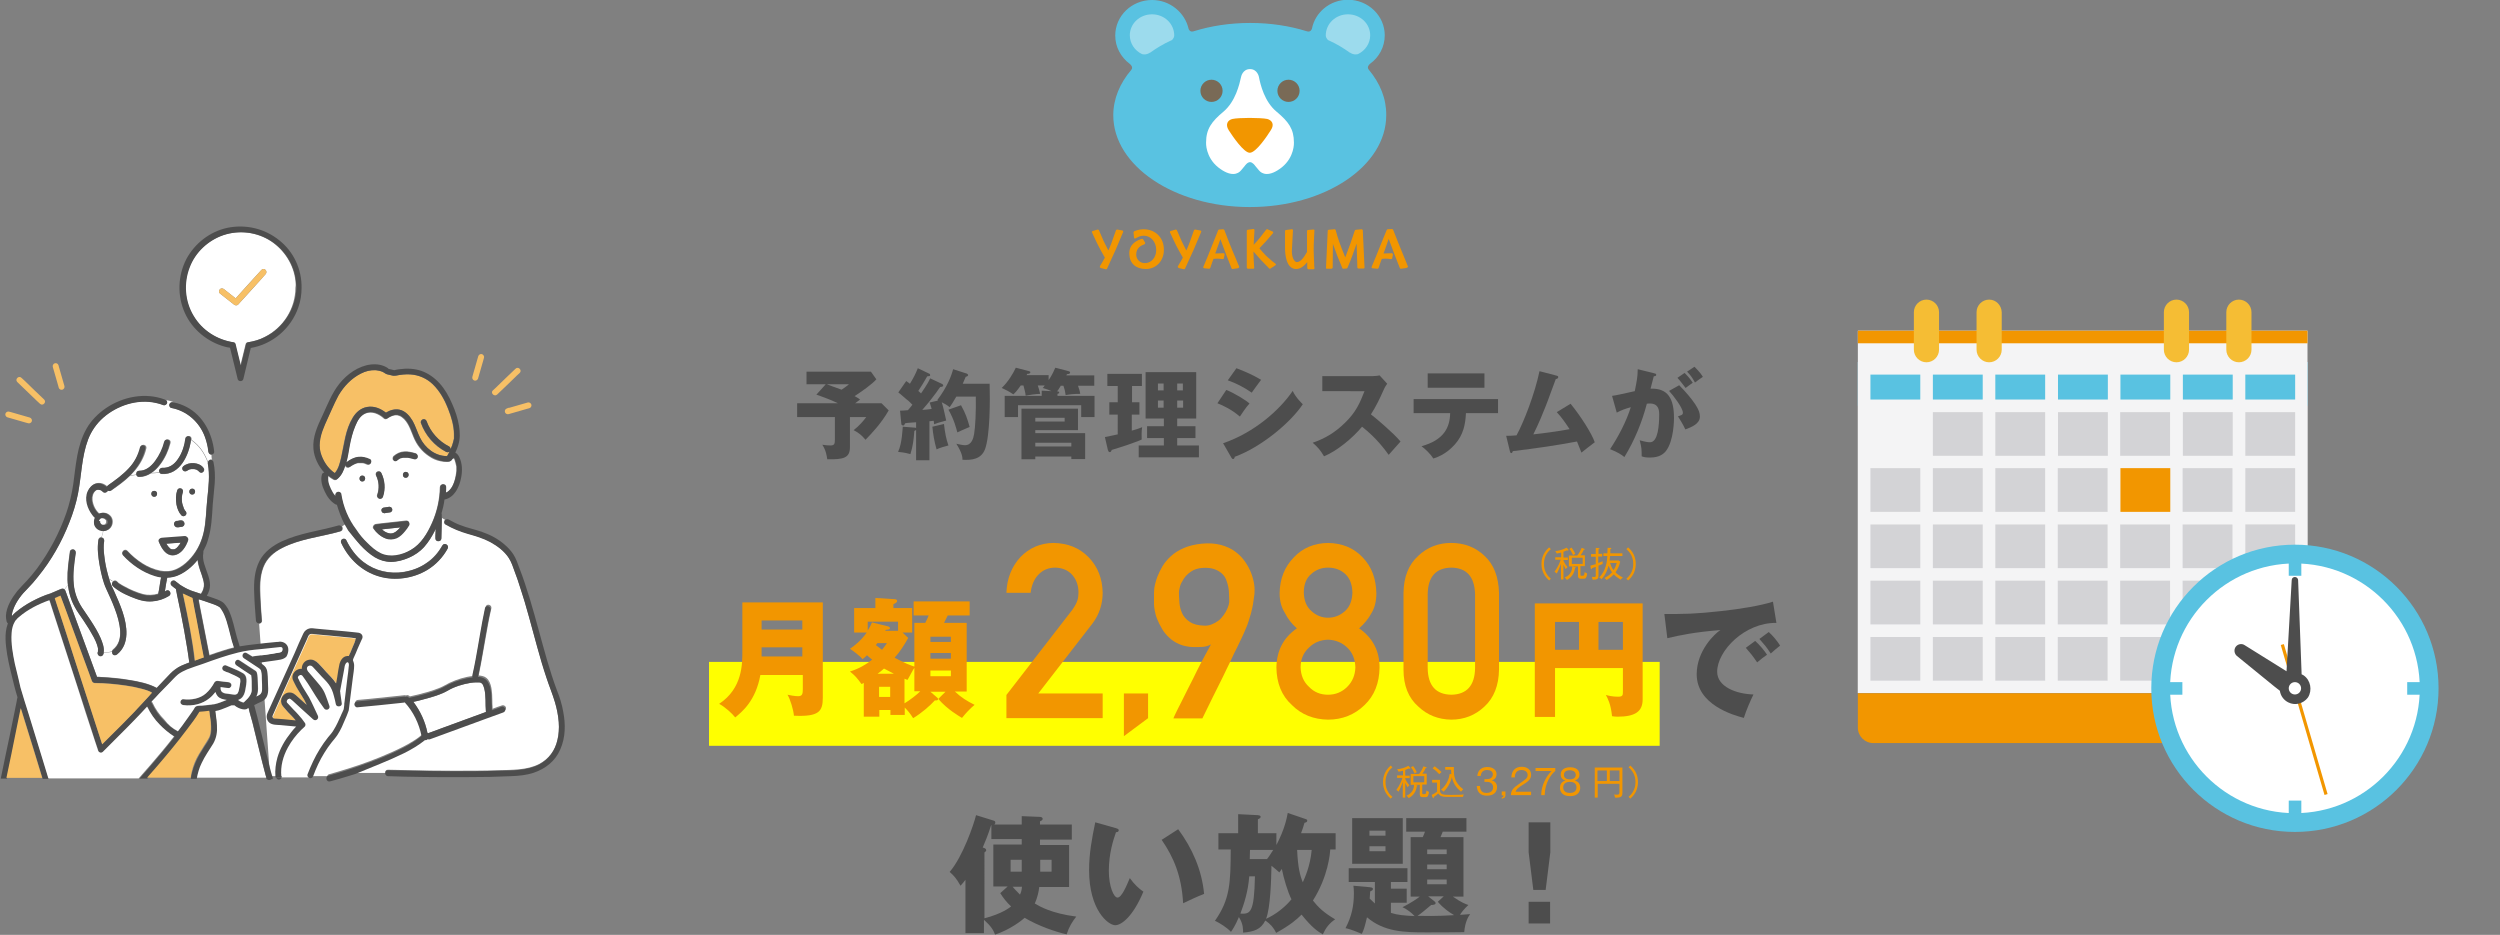 <?xml version="1.0" encoding="utf-8"?>
<!-- Generator: Adobe Illustrator 28.0.0, SVG Export Plug-In . SVG Version: 6.00 Build 0)  -->
<svg version="1.1" id="レイヤー_1" xmlns="http://www.w3.org/2000/svg" xmlns:xlink="http://www.w3.org/1999/xlink" x="0px"
	 y="0px" viewBox="0 0 1013 378.8" style="enable-background:new 0 0 1013 378.8;" xml:space="preserve">
<rect x="0" y="0" width="1013" height="378.8" fill="#808080" stroke="none"/>
<style type="text/css">
	.st0{fill:#F29600;}
	.st1{fill:#59C2E1;}
	.st2{fill:#796A56;}
	.st3{fill:none;}
	.st4{fill:#9CDBED;}
	.st5{fill:#FFFFFF;}
	.st6{fill:#F7C066;}
	.st7{fill:#4D4D4D;}
	.st8{fill:#2E2E2E;}
	.st9{fill:#D3D3D6;}
	.st10{fill:#F4F4F5;}
	.st11{fill:#F5BD34;}
	.st12{fill:#FFFF00;}
</style>
<g>
	<g>
		<path class="st0" d="M455.1,93.6c-0.1-0.1-0.2-0.2-0.3-0.2l-2.1-0.4c-0.2,0-0.4,0.1-0.5,0.3c-1.6,4.7-2.4,6.7-3.1,8.2
			c-1.6-3.1-2.1-4.1-3.8-8.2c-0.1-0.2-0.3-0.3-0.5-0.3l-2,0.6c-0.1,0-0.2,0.1-0.3,0.2c-0.1,0.1-0.1,0.3,0,0.4
			c2.2,4.8,2.8,6,5.2,10.2c-1.1,1.9-1.3,2.4-1.8,3.1l-0.2,0.4c-0.1,0.1-0.1,0.3,0,0.4s0.2,0.2,0.3,0.3l2.1,0.5h0.1
			c0.2,0,0.3-0.1,0.4-0.3c3.4-7.4,3.8-8.2,6.5-14.8C455.1,93.8,455.1,93.7,455.1,93.6z"/>
		<path class="st0" d="M463.4,92.9c-1.6,0-2.8,0.4-3.8,0.8c-0.2,0.1-0.3,0.3-0.3,0.5l0.2,2c0,0.2,0.1,0.3,0.2,0.4s0.3,0.1,0.4,0
			c1.1-0.6,2-1.1,3.3-1.1c2.9,0,5.1,2.5,5.1,5.8c0,2.9-1.8,5.1-4.2,5.3c-1.1,0.1-2.1-0.2-2.8-0.9c-0.7-0.6-1.1-1.5-1.1-2.6
			c0-2.8,2.2-3.7,3.3-4.1c0.1,0,0.2-0.2,0.3-0.3c0-0.1,0-0.3,0-0.4l-0.8-1.3c-0.1-0.2-0.3-0.3-0.5-0.2h-0.1c-1.3,0.4-5.3,1.8-5,6.3
			c0.2,3.7,2.7,5.9,6.7,5.9c4.2,0,7.3-3.3,7.3-7.7C471.7,96.4,468.2,92.9,463.4,92.9z"/>
		<path class="st0" d="M486.7,93.6c-0.1-0.1-0.2-0.2-0.3-0.2l-2.1-0.4c-0.2,0-0.4,0.1-0.5,0.3c-1.6,4.7-2.4,6.7-3.1,8.2
			c-1.6-3.1-2.1-4.1-3.8-8.2c-0.1-0.2-0.3-0.3-0.5-0.3l-2,0.6c-0.1,0-0.2,0.1-0.3,0.2c-0.1,0.1-0.1,0.3,0,0.4
			c2.2,4.8,2.8,6,5.2,10.2c-1.1,1.9-1.3,2.4-1.8,3.1l-0.2,0.4c-0.1,0.1-0.1,0.3,0,0.4s0.2,0.2,0.3,0.3l2.1,0.5h0.1
			c0.2,0,0.3-0.1,0.4-0.3c3.4-7.4,3.8-8.2,6.5-14.8C486.8,93.8,486.8,93.7,486.7,93.6z"/>
		<path class="st0" d="M502.1,108c-0.1-0.2-0.4-1-0.6-1.4l-0.7-1.7c-2-4.6-3.5-8.5-4.7-11.7c-0.1-0.2-0.3-0.3-0.5-0.3L494,93
			c-0.2,0-0.3,0.1-0.4,0.3c-0.7,1.8-1.7,4.2-2.6,6.5c-1.2,3-2.4,6.1-3.4,8.3c-0.1,0.1,0,0.3,0,0.4c0.1,0.1,0.2,0.2,0.3,0.2l2,0.2
			c0.2,0,0.4-0.1,0.5-0.3c0.4-1.4,1.1-3.1,1.3-3.7l0,0c0.8-0.1,1.4-0.1,1.6-0.1c0.6,0,1.5,0.1,2.1,0.2c0.2,0,0.5-0.1,0.5-0.3
			l0.3-1.5c0-0.1,0-0.3-0.1-0.4s-0.2-0.2-0.4-0.2c-0.5,0-1.7,0.1-2.7,0.1c-0.2,0-0.4,0-0.6,0l0.6-1.6c0.5-1.5,1-2.9,1.5-4.2
			c1.4,3.8,3,8.1,4.5,11.8c0.1,0.2,0.2,0.3,0.4,0.3c0,0,0,0,0.1,0l2.1-0.3c0.1,0,0.3-0.1,0.3-0.2C502.2,108.3,502.2,108.2,502.1,108
			z"/>
		<path class="st0" d="M570.5,108c-0.1-0.2-0.4-1-0.6-1.5l-0.7-1.7c-2-4.7-3.5-8.7-4.7-11.7c-0.1-0.2-0.3-0.3-0.5-0.3l-1.7,0.1
			c-0.2,0-0.3,0.1-0.4,0.3c-0.8,1.8-1.7,4.2-2.7,6.6c-1.2,3-2.4,6-3.4,8.3c-0.1,0.1,0,0.3,0,0.4c0.1,0.1,0.2,0.2,0.3,0.2l2,0.2
			c0.2,0,0.4-0.1,0.5-0.3c0.4-1.4,1.1-3.1,1.3-3.7l0,0c0.8-0.1,1.4-0.1,1.6-0.1c0.6,0,1.5,0.1,2.1,0.2c0.2,0,0.5-0.1,0.5-0.3
			l0.3-1.5c0-0.1,0-0.3-0.1-0.4s-0.2-0.2-0.4-0.2c-0.5,0-1.7,0.1-2.7,0.1c-0.2,0-0.4,0-0.6,0l0.6-1.6c0.5-1.5,1-2.9,1.5-4.3
			c1.4,3.8,3,8.1,4.5,11.8c0.1,0.2,0.2,0.3,0.4,0.3c0,0,0,0,0.1,0l2.1-0.3c0.1,0,0.3-0.1,0.3-0.2C570.6,108.3,570.6,108.2,570.5,108
			z"/>
		<path class="st0" d="M516.9,106.9l-1.2-0.9l-0.9-0.8c-1.7-1.4-2.1-1.8-4.5-4.6c2.5-2.6,2.9-3,5.5-6.1c0.1-0.1,0.1-0.3,0.1-0.4
			s-0.1-0.3-0.3-0.3l-2-0.9c-0.2-0.1-0.4,0-0.5,0.1c-2.3,3-2.8,3.7-5.1,6.2c0-1.4,0.2-3.2,0.3-5.6v-0.3c0-0.1,0-0.3-0.1-0.4
			s-0.2-0.1-0.4-0.1l-2.2,0.3c-0.2,0-0.4,0.2-0.4,0.4v14.9c0,0.2,0.2,0.5,0.5,0.5h2.1c0.1,0,0.2-0.1,0.3-0.1
			c0.1-0.1,0.1-0.2,0.1-0.3c-0.1-1.7-0.3-4-0.3-6.6c2.5,2.9,3.1,3.6,6.4,6.9c0.1,0.1,0.2,0.1,0.3,0.1s0.2,0,0.2-0.1l2-1.3
			c0.1-0.1,0.2-0.2,0.2-0.4C517.1,107.1,517,107,516.9,106.9z"/>
		<path class="st0" d="M532.5,106.4l-0.1-1.5v-0.5c0-0.8-0.1-2-0.1-2.7c0-1.3,0-3.5,0.3-8.3c0-0.1,0-0.3-0.1-0.3
			c-0.1-0.1-0.2-0.1-0.4-0.1l-2.1,0.2c-0.2,0-0.4,0.2-0.4,0.4v8.5c-1.5,2.7-2.8,4.1-4.1,4.1c-0.3,0-0.7-0.2-0.9-0.5
			c-0.8-0.8-1.3-2.7-1.1-4.7l0.4-7.6c0-0.1,0-0.3-0.1-0.4s-0.2-0.1-0.4-0.1l-2.3,0.3c-0.2,0-0.4,0.2-0.4,0.4v7c0,2,0.3,8.4,4.5,8.4
			c2,0,3.4-1.5,4.5-2.8v2.4c0,0.2,0.2,0.5,0.5,0.5h2c0.1,0,0.2,0,0.3-0.1s0.1-0.2,0.1-0.3v-0.3C532.5,107.8,532.5,107.5,532.5,106.4
			z"/>
		<path class="st0" d="M552.2,93.3c0-0.1-0.1-0.2-0.2-0.3c-0.1-0.1-0.2-0.1-0.3-0.1l-2.3,0.2c-0.2,0-0.3,0.1-0.4,0.3l-0.1,0.2
			c-1.5,4.5-1.8,5.5-3.8,10.7c-2.4-6-2.8-7.1-3.9-11.1c-0.1-0.2-0.3-0.4-0.5-0.3l-2.3,0.2c-0.2,0-0.4,0.2-0.4,0.4l-0.7,15
			c0,0.1,0,0.2,0.1,0.3c0.1,0.1,0.2,0.1,0.3,0.1h1.8c0.2,0,0.4-0.2,0.5-0.4l0.1-9.7c1.6,4.6,2,5.5,3.8,9.8c0.1,0.2,0.2,0.3,0.4,0.3
			l0,0l1.3-0.1c0.2,0,0.3-0.1,0.4-0.3c1.8-4.2,2.4-6.1,3.7-9.8l0.3,9.7c0,0.2,0.2,0.4,0.5,0.4h2c0.1,0,0.2-0.1,0.3-0.1
			c0.1-0.1,0.1-0.2,0.1-0.3L552.2,93.3z"/>
	</g>
	<g>
		<path class="st1" d="M554.6,28.2L554.6,28.2c-1-1.2,0.6-2.4,0.6-2.4l0,0c3.6-2.6,5.9-6.8,5.9-11.5c0-7.9-6.7-14.4-14.9-14.4
			c-7.3,0-13.3,5.1-14.6,11.7l0,0c0,0-0.4,1.6-2,1.1l0,0c-7-2.2-14.8-3.4-23-3.4s-16,1.2-23,3.4l0,0c-1.6,0.5-2-1.1-2-1.1l0,0
			C480.1,5.1,474.1,0,466.8,0c-8.2,0-14.9,6.4-14.9,14.4c0,4.7,2.3,8.8,5.9,11.5l0,0c0,0,1.6,1.2,0.6,2.4l0,0
			c-4.6,5.4-7.3,11.7-7.3,18.4c0,20.5,24.8,37.2,55.3,37.2c30.5,0,55.3-16.6,55.3-37.2C561.8,40,559.2,33.7,554.6,28.2z"/>
		<g>
			<circle class="st2" cx="490.9" cy="36.8" r="4.5"/>
			<circle class="st2" cx="522.1" cy="36.8" r="4.5"/>
		</g>
		<g>
			<path class="st3" d="M475.8,14.4L475.8,14.4L475.8,14.4z"/>
			<path class="st4" d="M475.8,14.4L475.8,14.4c0-4.8-4-8.6-9-8.6s-9,3.8-9,8.5c0,3.3,2,6.2,4.9,7.6c0.3,0.1,1.7,0.5,3.3-0.6
				c0,0,0,0,0.1,0c2.5-1.8,5.3-3.5,8.4-4.9c0,0,0,0,0.1,0C475.6,15.8,475.8,14.7,475.8,14.4z"/>
		</g>
		<g>
			<path class="st3" d="M537.2,14.4L537.2,14.4L537.2,14.4z"/>
			<path class="st4" d="M537.2,14.4L537.2,14.4c0-4.8,4-8.6,9-8.6s9,3.8,9,8.5c0,3.3-2,6.2-4.9,7.6c-0.3,0.1-1.7,0.5-3.3-0.6
				c0,0,0,0-0.1,0c-2.5-1.8-5.3-3.5-8.4-4.9c0,0,0,0-0.1,0C537.4,15.8,537.2,14.7,537.2,14.4z"/>
		</g>
		<path class="st5" d="M524.3,57.8c0-5.6-2.2-8.5-7.1-12.6c-4.8-4-6.5-10.9-7.1-14.1c0,0-0.6-3.1-3.6-3.1s-3.6,3.1-3.6,3.1
			c-0.7,3.2-2.3,10-7.1,14.1c-4.8,4-7.1,7-7.1,12.6c0,0-0.3,5.8,4.9,10c5.2,4.1,8.1,2.7,9.3,1.2l1.5-1.8c0,0,1-1.5,2.1-1.5
			s2.1,1.5,2.1,1.5l1.5,1.8c1.2,1.5,4.1,2.9,9.3-1.2C524.6,63.6,524.3,57.8,524.3,57.8z"/>
		<path class="st0" d="M513.5,48.2c-1.4-0.3-4.7-0.4-6.2-0.4l0,0h-1.9l0,0c-1.6,0-4.7,0.1-6,0.4c-1.8,0.4-3.1,2.1-1.5,4.6
			s6.1,9.1,8.5,9.1c2.5,0,7-6.7,8.5-9.1C516.6,50.3,515.3,48.7,513.5,48.2z"/>
	</g>
</g>
<g>
	<path class="st5" d="M160.3,215.5c0.7-0.5,1.4-1.1,1.9-1.8c-2.5,0.3-5,0.5-7.5,0.8c0.7,0.7,1.6,1.2,2.5,1.5
		C158.4,216.3,159.3,216.1,160.3,215.5z"/>
	<path class="st5" d="M184.2,186.3C184.2,186.3,184.1,186.3,184.2,186.3L184.2,186.3z"/>
	<path class="st5" d="M148.7,220.2c1.6,1.6,3.3,3.1,5.3,4.1c3.9,2,8.7,0.9,12.3-1.3c4.2-2.4,6.8-6.8,8.7-11.1
		c2-4.5,3.1-9.4,3.2-14.4c0-1.5,2.4-1.5,2.4,0c0,0.8-0.1,1.5-0.1,2.3c1.1-0.5,1.9-1.4,2.6-2.5c0.8-1.3,1.2-2.8,1.5-4.4
		c0.1-0.7,0.2-1.2,0.3-2c0-0.4,0-0.8,0-1.2c0-0.1,0-0.3,0-0.4v-0.1l0,0c0-0.3-0.1-0.6-0.2-0.9c-0.1-0.6-0.3-1.2-0.5-1.8
		c0,0,0,0,0-0.1s-0.1-0.1-0.1-0.2c-0.1-0.1-0.1-0.2-0.2-0.3c0-0.1-0.1-0.2-0.1-0.2l0,0l0,0c-0.1,0.1-0.2,0.1-0.3,0.2
		c-0.1,0-0.1,0.1-0.2,0.1c-0.1,0.2-0.2,0.4-0.4,0.5c-0.5,0.6-1.2,0.7-1.9,0.7c-0.9,0-1.7-0.1-2.6-0.3c-1.6-0.3-3.2-1-4.6-2
		c-2.9-1.9-5-4.6-6.3-7.8c-0.6-1.4-1.1-2.9-1.8-4.3c-0.7-1.4-1.6-2.8-2.9-3.7c-0.5-0.4-0.9-0.5-1.5-0.7c-0.3-0.1-0.3-0.1-0.7-0.1
		c-0.1,0-0.3,0-0.4,0c-0.2,0-0.1,0-0.2,0c-1.2,0.2-2.2,0.7-3.2,1.4c-0.5,0.3-1,0.2-1.3-0.1l-0.1-0.1c-2-1.8-4.9-3-7.4-1.9
		c-2.2,1-3.3,3.1-4.2,5.2c-1.1,2.6-1.7,5.4-2.3,8.2c-0.4,2.2-0.7,4.3-1.3,6.5l0,0c1.4-1.1,3-2,4.8-2.2c1.6-0.2,3.2,0.2,4.7,0.9
		c0.6,0.3,0.7,1.1,0.4,1.6c-0.3,0.6-1.1,0.7-1.6,0.4l-0.3-0.1c-0.1-0.1-0.3-0.1-0.4-0.2c-0.3-0.1-0.6-0.2-0.9-0.2
		c-0.1,0-0.1,0-0.2,0c0,0,0,0-0.1,0c-0.2,0-0.3,0-0.5,0s-0.3,0-0.5,0c-0.1,0-0.2,0-0.2,0c-0.1,0-0.2,0-0.1,0c0.1,0,0.1,0-0.1,0
		c-0.1,0-0.2,0-0.2,0c-0.2,0-0.3,0.1-0.5,0.1s-0.3,0.1-0.5,0.2c-0.1,0-0.2,0.1-0.2,0.1s0,0-0.1,0c-0.7,0.3-1.3,0.7-1.9,1.1
		c-0.5,0.4-1.2,0.5-1.7,0c-0.2-0.2-0.3-0.4-0.3-0.6c-0.6,2.1-1.6,4.2-3.2,5.6c-0.4,0.4-1,0.5-1.5,0.2c-0.8-0.4-1.5-0.9-2.2-1.5
		c0,0.1,0,0.1,0,0.2c0,0.1,0,0.2-0.1,0.3c0,0,0,0,0,0.1c0,0,0,0,0,0.1c0,0.2,0,0.4,0,0.7c0,0.5,0,0.7,0.1,1.2c0.2,1,0.5,1.9,1,2.8
		c0.4,0.9,1,1.9,1.6,2.6c0.1,0.2,0.3,0.3,0.4,0.4c0-0.1,0-0.2-0.1-0.3c-0.1-0.6,0.2-1.3,0.8-1.5s1.4,0.2,1.5,0.8
		c0.9,5.3,2.9,10.3,6,14.7C145.5,216.7,147.1,218.5,148.7,220.2z M159.4,184.8c1.3-1.1,2.7-1.8,4.4-1.9c1.5-0.1,3,0.3,4.5,0.7
		c0.7,0.2,1,0.9,0.8,1.5c-0.1,0.6-0.9,1-1.5,0.8c-0.7-0.2-1.3-0.3-2-0.5c-0.2,0-0.3-0.1-0.5-0.1l0,0c-0.1,0-0.1,0-0.2,0
		c-0.3,0-0.6,0-0.9,0c-0.2,0-0.3,0-0.5,0c-0.1,0-0.1,0-0.2,0c0,0,0,0-0.1,0c-0.3,0.1-0.6,0.1-0.9,0.2c0,0,0,0-0.1,0
		s-0.1,0.1-0.2,0.1c-0.1,0.1-0.3,0.2-0.4,0.2c-0.3,0.2-0.4,0.3-0.7,0.5c-0.5,0.4-1.2,0.5-1.7,0C159,186.1,159,185.3,159.4,184.8z
		 M164.4,193.6c-1.6,0-1.5-2.4,0-2.4C166,191.2,166,193.6,164.4,193.6z M157.4,205.4c0.2-0.1,0.4-0.1,0.6,0c0.1,0,0.2,0.1,0.3,0.1
		c0.3,0.1,0.5,0.4,0.6,0.7s0,0.7-0.1,0.9c-0.1,0.1-0.2,0.3-0.3,0.3c-0.1,0.1-0.3,0.2-0.4,0.2c-0.7,0.1-1.3,0.2-2,0.3
		c-0.2,0.1-0.4,0.1-0.6,0c-0.1,0-0.2-0.1-0.3-0.1c-0.3-0.1-0.5-0.4-0.6-0.7s0-0.7,0.1-0.9c0.1-0.1,0.2-0.3,0.3-0.3
		c0.1-0.1,0.3-0.2,0.4-0.2C156.1,205.6,156.7,205.5,157.4,205.4z M152.8,191.1c0.5-0.3,1.4-0.1,1.6,0.4c1.5,3,1.8,6.5,0.7,9.7
		c-0.2,0.6-0.8,1-1.5,0.8c-0.6-0.2-1.1-0.9-0.8-1.5c0.9-2.6,0.8-5.4-0.5-7.9C152.1,192.2,152.2,191.4,152.8,191.1z M151.4,212.8
		c0.2-0.3,0.6-0.4,0.9-0.5c0.5-0.1,1-0.1,1.5-0.2c3.6-0.4,7.2-0.8,10.8-1.2c0.9-0.1,1.4,1.1,1,1.8c-0.5,0.8-1.1,1.6-1.7,2.4
		c-0.9,1.1-2,2.2-3.3,2.8c-1.4,0.7-3.1,0.7-4.6,0.1c-2-0.8-3.7-2.3-4.9-4C151,213.6,151.1,213.2,151.4,212.8z M146.8,192.7
		c1.6,0,1.5,2.4,0,2.4C145.3,195.1,145.3,192.7,146.8,192.7z"/>
	<path class="st5" d="M183.7,185.6C183.6,185.6,183.7,185.6,183.7,185.6L183.7,185.6L183.7,185.6z"/>
	<path class="st5" d="M183.7,185.6C183.8,185.6,183.8,185.6,183.7,185.6L183.7,185.6z"/>
	<path class="st5" d="M183.7,185.6C183.7,185.6,183.6,185.6,183.7,185.6L183.7,185.6z"/>
	<path class="st5" d="M157.2,311.9c0.1,0,0.3,0,0.4,0c3.1,0.1,6.2,0.1,9.3,0.2c5.6,0.1,11.2,0.2,16.9,0.2c6.1,0,12.2,0,18.2-0.2
		c5.5-0.2,11.4,0,16.4-2.5c4-2.1,6.6-5.6,7.5-10c0.3-1.2,0.4-2.1,0.5-3.3c0.1-1.3,0.1-2.5,0-3.8c-0.2-2.7-0.8-5.3-1.5-8
		c-1-3.4-2.4-6.7-3.5-10.1c-1.3-4.1-2.5-8.2-3.7-12.3c-2.3-8.1-4.3-16.4-7-24.4c-0.7-2-1.4-4.1-2.1-6.1c-0.7-1.9-1.3-3.9-2.4-5.6
		c-1.8-2.8-4.6-4.9-7.5-6.5s-6.1-2.4-9.3-3.4c-3.1-0.9-6-2.1-8.8-3.7c-0.8-0.4-0.7-1.3-0.3-1.8c-0.4-0.2-0.8-0.5-1.2-0.7
		c-0.1,2.7-0.2,5.4-0.2,8.2c0,1.5-2.4,1.5-2.4,0c0-0.4,0-0.8,0-1.2c0-0.9,0-1.8,0.1-2.7c-0.1,0.2-0.2,0.4-0.3,0.7
		c-1.2,2.4-2.7,4.7-4.4,6.7c-1.6,1.9-3.8,3.3-6.1,4.3s-4.8,1.7-7.3,1.7c-2.4,0-4.6-0.7-6.6-1.9c-2.1-1.3-4-3-5.7-4.8
		c-1.8-1.8-3.3-3.9-4.7-6c-0.5-0.9-1.1-1.7-1.5-2.6c-0.5,0.4-0.9,0.7-1.4,1c0.5,0.6,0.4,1.7-0.6,2c-4.1,1.2-8.2,1.9-12.4,2.9
		c-3.8,0.9-7.6,2-11.1,3.8c-3.4,1.7-6.3,4.2-7.7,7.8c-1.6,4.1-1.4,8.4-1.2,12.7c0.1,3,0.3,6,0.6,9c0,0.7-0.6,1.2-1.2,1.2l0,0
		l4.4,61.8h23.2c0.1-0.4,0.4-0.7,0.8-0.8c1.2-0.3,2.4-0.7,3.5-1c5.8-1.7,11.5-3.6,17.1-5.9c3.2-1.3,6.4-2.7,9.5-4.3
		c1.4-0.7,2.8-1.5,4.2-2.4c0.6-0.4,1.3-0.8,1.9-1.3c0.5-0.4,0.9-0.7,1.5-1.2c-1-5.1-3.3-9.8-6.8-13.6c-0.1,0.1-0.3,0.1-0.4,0.1
		c-0.6,0.1-1.2,0.1-1.8,0.2c-5.7,0.6-11.3,1.3-17,1.7c-0.7,0.1-1.2-0.6-1.2-1.2c0-0.7,0.6-1.2,1.2-1.2c1.5-0.1,2.9-0.3,4.4-0.4
		c4.8-0.5,9.6-1,14.4-1.5c0.2,0,0.4,0,0.6,0.1c0.4-0.2,0.9-0.2,1.4,0.2c0.1,0.1,0.1,0.1,0.1,0.2c2.4-0.5,4.8-1.1,7.2-1.8
		c1.8-0.5,3.5-1.1,5.2-1.8c1.2-0.5,2.5-1.3,3.7-1.9c3-1.4,6.4-2.5,9.7-2.8c-0.1-0.2-0.2-0.5-0.1-0.9c0.5-2.1,0.9-4.2,1.3-6.3
		c1.3-6.9,2.4-13.9,3.8-20.8c0.3-1.5,2.6-0.9,2.3,0.6c-0.5,2.1-0.9,4.2-1.3,6.3c-1.3,6.9-2.4,13.9-3.8,20.8c0,0.1,0,0.1,0,0.1
		c1.1,0.1,2.3,0.3,3.1,1c1.2,1,1.7,2.5,2,4c0.3,1.7,0.4,3.5,0.4,5.3c0,0.8,0,1.7,0.1,2.5c0,0.2,0,0.5,0,0.7c1.3-0.5,2.6-1,3.9-1.4
		c0.6-0.2,1.3,0.3,1.5,0.8c0.2,0.7-0.2,1.3-0.8,1.5c-2.2,0.8-4.4,1.6-6.6,2.4c-7.7,2.8-15.5,5.7-23.2,8.5c-0.3,0.1-0.6,0.1-0.8-0.1
		c-0.1,0.2-0.3,0.4-0.6,0.4c-0.1,0-0.3,0-0.5,0c-2.6,2.1-5.5,3.8-8.5,5.3c-6.3,3.2-13,5.6-19.6,7.8c-0.9,0.3-1.7,0.6-2.6,0.8h14.8
		C155.8,313.1,156.1,311.9,157.2,311.9z M181.4,222.2c-2,3.6-4.8,6.6-8.3,8.7c-5.7,3.5-13.1,4.5-19.5,2.6c-6.9-2-12.3-7.1-15.3-13.5
		c-0.3-0.6-0.2-1.3,0.4-1.6c0.5-0.3,1.4-0.2,1.6,0.4c1.6,3.4,3.9,6.6,7,8.9c4.7,3.6,10.6,5,16.4,4c3.3-0.5,6.4-1.7,9.1-3.6
		c2.7-1.8,4.9-4.4,6.5-7.2C180.1,219.7,182.1,220.9,181.4,222.2z"/>
	<path class="st5" d="M173.5,297.1c2.2-0.8,4.3-1.6,6.5-2.4c5.6-2.1,11.3-4.1,16.9-6.2c-0.3-3.2,0.1-6.6-0.7-9.6
		c-0.1-0.2-0.1-0.4-0.2-0.6c0-0.1-0.1-0.3-0.1-0.3c-0.1-0.3-0.3-0.5-0.4-0.8l0,0l0,0l-0.1-0.1c-0.1-0.1-0.1-0.1-0.2-0.2l0,0
		c-0.1-0.1-0.2-0.1-0.3-0.2l-0.2-0.1c-0.2,0-0.3-0.1-0.5-0.1c-0.1,0-0.1,0-0.2,0c0,0,0,0-0.1,0c-0.3,0-0.7,0-1,0
		c-0.8,0-1.5,0.1-2.3,0.2c-3.2,0.6-6.4,1.5-9.1,3.1c-2.9,1.7-6.3,2.7-9.6,3.5c-1.5,0.4-2.9,0.8-4.4,1.1c2.8,3.7,4.8,8,5.7,12.5
		C173.3,297,173.4,297,173.5,297.1z"/>
	<path class="st6" d="M135.6,191.7c1.5-1.7,2.1-4.2,2.6-6.4c1.2-5.5,1.7-11.2,4.7-16.1c1.3-2.1,3.3-3.9,5.8-4.3
		c2.8-0.5,5.4,0.6,7.6,2.3c1.7-1,3.6-1.6,5.5-1.2c2.4,0.5,4.1,2.5,5.3,4.5c1.3,2.1,1.9,4.5,3,6.8c2,4.2,6.3,7.5,11,7.5
		c0.4-0.6,0.7-1.2,1-1.8c-0.4,0.3-0.9,0.4-1.4,0.1c-4.8-2.4-8.4-6.7-10.2-11.7c-0.2-0.6,0.3-1.3,0.8-1.5c0.7-0.2,1.3,0.2,1.5,0.8
		c1.6,4.4,5,8.1,9.1,10.2c0.4,0.2,0.6,0.7,0.6,1.1c0.2-0.5,0.4-0.9,0.6-1.4c0.3-0.9,0.6-1.9,0.8-2.9c0,0,0,0,0-0.1l0,0
		c0-0.1,0-0.2,0-0.2c0-0.2,0-0.3,0-0.5c0-0.3,0-0.6,0-1c-0.1-3.5-1.1-7.1-2.4-10.3c-1.4-3.6-3.4-7.2-6.2-9.9c-2.5-2.4-5.8-3.8-9.2-4
		c-1.9-0.1-3.8,0.1-5.7,0.5c-0.7,0.1-1.1,0.1-1.8-0.1c-0.6-0.1-1.1-0.3-1.7-0.4c-0.7-0.2-1.3-0.7-1.9-1c-0.9-0.4-1.8-0.6-2.8-0.7
		c-2.1-0.1-4.2,0.4-6.1,1.4c-3.9,2-6.8,5.1-9,8.8c-1.1,1.9-2,3.8-2.8,5.8c-0.9,2-1.8,4-2.7,6c-1.6,3.5-2.8,7.5-1.8,11.3
		C130.8,186.6,132.8,189.8,135.6,191.7z"/>
	<path class="st7" d="M146.1,221c1.7,1.8,3.6,3.5,5.7,4.8c2,1.2,4.3,1.9,6.6,1.9c2.5,0,5-0.7,7.3-1.7s4.4-2.5,6.1-4.3
		c1.8-2,3.2-4.3,4.4-6.7c0.1-0.2,0.2-0.4,0.3-0.7c0,0.9,0,1.8-0.1,2.7c0,0.4,0,0.8,0,1.2c0,1.5,2.4,1.5,2.4,0
		c0.1-2.7,0.2-5.4,0.2-8.2c0-0.1,0-0.2,0-0.2c0-0.4,0-0.8,0-1.2c0-0.2,0-0.4-0.1-0.6c0.5-1.8,1-3.7,1.2-5.6c0,0,0,0,0.1,0
		c3.9-0.8,5.9-5,6.6-8.6c0.6-2.9,0.6-5.9-0.7-8.6c-0.4-0.8-0.9-1.4-1.6-1.8c0.5-1,0.9-2.1,1.2-3.1c0.8-2.6,0.7-5.1,0.3-7.7
		c-0.5-3.1-1.5-6.1-2.8-9c-1.3-3-2.9-5.9-5.1-8.3c-2-2.2-4.5-4-7.3-5c-2.9-1-5.9-1.1-8.9-0.7c-0.7,0.1-1.4,0.2-2.2,0.4
		c-0.4-0.1-0.8-0.2-1.2-0.3c-0.3-0.1-0.6-0.1-0.9-0.2c-0.1,0-0.2,0-0.2-0.1c0,0-0.2-0.1-0.2-0.2c-2-1.4-4.6-1.8-7-1.5
		c-5,0.6-9.6,3.9-12.7,7.8c-3.1,3.9-4.8,8.5-6.9,13c-2,4.2-4,8.6-3.6,13.4c0.3,3.5,2,7,4.4,9.6c-0.4,0-0.9,0.3-1,0.9
		c-0.6,2.3,0.2,4.8,1.2,6.8c0.9,2,2.4,4.1,4.4,5.2c0.1,0.1,0.3,0.1,0.5,0.1c0.8,2.7,1.8,5.4,3.1,7.9c0.5,0.9,1,1.8,1.5,2.6
		C142.8,217.1,144.4,219.1,146.1,221z M184.2,186.3C184.1,186.3,184.2,186.3,184.2,186.3L184.2,186.3z M129.9,183.3
		c-1-3.8,0.3-7.8,1.8-11.3c0.9-2,1.8-4,2.7-6s1.8-3.9,2.8-5.8c2.2-3.7,5.1-6.8,9-8.8c1.9-1,3.9-1.5,6.1-1.4c0.9,0.1,1.9,0.3,2.8,0.7
		c0.7,0.3,1.2,0.9,1.9,1c0.6,0.1,1.1,0.3,1.7,0.4c0.6,0.2,1.1,0.2,1.8,0.1c1.9-0.4,3.8-0.6,5.7-0.5c3.5,0.2,6.7,1.6,9.2,4
		c2.8,2.7,4.8,6.3,6.2,9.9c1.3,3.3,2.4,6.8,2.4,10.3c0,0.3,0,0.6,0,1c0,0.2,0,0.3,0,0.5c0,0.1,0,0.2,0,0.2l0,0c0,0,0,0,0,0.1
		c-0.2,1-0.5,2-0.8,2.9c-0.2,0.5-0.4,0.9-0.6,1.4c0-0.4-0.2-0.9-0.6-1.1c-4.2-2.1-7.5-5.8-9.1-10.2c-0.2-0.6-0.8-1-1.5-0.8
		c-0.6,0.2-1.1,0.9-0.8,1.5c1.8,5,5.5,9.2,10.2,11.7c0.5,0.2,1,0.2,1.4-0.1c-0.3,0.6-0.7,1.2-1,1.8c-4.8,0.1-9-3.3-11-7.5
		c-1.1-2.2-1.8-4.6-3-6.8c-1.2-2-2.9-4-5.3-4.5c-1.9-0.4-3.9,0.2-5.5,1.2c-2.2-1.7-4.8-2.8-7.6-2.3c-2.5,0.4-4.5,2.1-5.8,4.3
		c-3,4.9-3.4,10.6-4.7,16.1c-0.5,2.2-1.1,4.7-2.6,6.4C132.8,189.8,130.8,186.6,129.9,183.3z M183.7,185.6
		C183.8,185.6,183.8,185.6,183.7,185.6L183.7,185.6z M183.7,185.6L183.7,185.6C183.6,185.6,183.7,185.6,183.7,185.6z M183.7,185.6
		L183.7,185.6L183.7,185.6C183.7,185.6,183.6,185.6,183.7,185.6z M138.3,200.1c-0.1-0.6-0.9-1-1.5-0.8c-0.7,0.2-0.9,0.8-0.8,1.5
		c0,0.1,0,0.2,0.1,0.3c-0.1-0.1-0.2-0.3-0.4-0.4c-0.6-0.7-1.2-1.7-1.6-2.6c-0.4-0.9-0.8-1.8-1-2.8c-0.1-0.5-0.1-0.7-0.1-1.2
		c0-0.2,0-0.4,0-0.7v-0.1c0,0,0,0,0-0.1s0-0.2,0.1-0.3c0-0.1,0-0.2,0-0.2c0.7,0.6,1.4,1.1,2.2,1.5c0.5,0.3,1,0.2,1.5-0.2
		c1.7-1.4,2.6-3.5,3.2-5.6c0,0.2,0.2,0.5,0.3,0.6c0.5,0.5,1.2,0.4,1.7,0c0.6-0.4,1.2-0.8,1.9-1.1h0.1c0.1,0,0.2-0.1,0.2-0.1
		c0.2-0.1,0.3-0.1,0.5-0.2c0.2,0,0.3-0.1,0.5-0.1c0.1,0,0.2,0,0.2,0c0.1,0,0.2,0,0.1,0c-0.1,0-0.1,0,0.1,0c0.1,0,0.2,0,0.2,0
		c0.2,0,0.3,0,0.5,0s0.3,0,0.5,0c0,0,0,0,0.1,0s0.1,0,0.2,0c0.3,0.1,0.6,0.1,0.9,0.2c0.1,0,0.3,0.1,0.4,0.2l0.3,0.1
		c0.6,0.3,1.3,0.2,1.6-0.4c0.3-0.5,0.2-1.4-0.4-1.6c-1.5-0.7-3.1-1.1-4.7-0.9c-1.8,0.2-3.4,1.1-4.8,2.2l0,0c0.6-2.1,0.9-4.3,1.3-6.5
		c0.5-2.8,1.2-5.6,2.3-8.2c0.9-2.2,2-4.3,4.2-5.2c2.6-1.1,5.4,0.1,7.4,1.9l0.1,0.1c0.3,0.3,0.8,0.4,1.3,0.1c1-0.7,2-1.2,3.2-1.4
		c0.1,0,0,0,0.2,0c0.1,0,0.3,0,0.4,0c0.4,0,0.4,0,0.7,0.1c0.6,0.1,0.9,0.3,1.5,0.7c1.3,0.9,2.2,2.3,2.9,3.7s1.2,2.9,1.8,4.3
		c1.3,3.2,3.4,5.9,6.3,7.8c1.4,0.9,3,1.6,4.6,2c0.8,0.2,1.7,0.3,2.6,0.3c0.8,0,1.5,0,1.9-0.7c0.1-0.2,0.3-0.4,0.4-0.5
		c0.1,0,0.1-0.1,0.2-0.1c0.1-0.1,0.2-0.1,0.3-0.2l0,0l0,0c0,0,0.1,0.1,0.1,0.2c0.1,0.1,0.1,0.2,0.2,0.3c0,0.1,0.1,0.1,0.1,0.2
		c0,0,0,0,0,0.1c0.2,0.6,0.4,1.2,0.5,1.8c0.1,0.3,0.1,0.6,0.2,0.9l0,0v0.1c0,0.1,0,0.3,0,0.4c0,0.4,0,0.8,0,1.2
		c-0.1,0.8-0.1,1.2-0.3,2c-0.3,1.5-0.8,3-1.5,4.4c-0.7,1.2-1.5,2.1-2.6,2.5c0.1-0.8,0.1-1.5,0.1-2.3c0-1.5-2.4-1.5-2.4,0
		c-0.1,4.9-1.2,9.9-3.2,14.4c-1.9,4.3-4.5,8.7-8.7,11.1c-3.6,2.1-8.4,3.2-12.3,1.3c-2-1-3.7-2.5-5.3-4.1c-1.7-1.6-3.2-3.4-4.5-5.4
		C141.2,210.4,139.1,205.4,138.3,200.1z"/>
	<path class="st7" d="M161.1,186.5c0.3-0.2,0.4-0.3,0.7-0.5c0.1-0.1,0.3-0.2,0.4-0.2c0.1,0,0.1-0.1,0.2-0.1c0,0,0,0,0.1,0
		c0.3-0.1,0.6-0.2,0.9-0.2h0.1c0.1,0,0.1,0,0.2,0c0.2,0,0.3,0,0.5,0c0.3,0,0.6,0,0.9,0c0.1,0,0.1,0,0.2,0l0,0c0.2,0,0.3,0.1,0.5,0.1
		c0.7,0.1,1.3,0.3,2,0.5c0.6,0.2,1.3-0.2,1.5-0.8c0.1-0.6-0.2-1.3-0.8-1.5c-1.5-0.4-3-0.8-4.5-0.7c-1.7,0.1-3.2,0.7-4.4,1.9
		c-0.5,0.4-0.4,1.3,0,1.7C159.9,187,160.7,187,161.1,186.5z"/>
	<path class="st7" d="M152.9,200.6c-0.2,0.6,0.2,1.3,0.8,1.5c0.7,0.2,1.3-0.2,1.5-0.8c1.1-3.2,0.8-6.7-0.7-9.7
		c-0.3-0.6-1.1-0.7-1.6-0.4c-0.6,0.3-0.7,1.1-0.4,1.6C153.6,195.2,153.8,198,152.9,200.6z"/>
	<path class="st7" d="M155,205.9c-0.1,0.1-0.2,0.2-0.3,0.3c-0.2,0.3-0.2,0.6-0.1,0.9c0.1,0.3,0.3,0.6,0.6,0.7c0.1,0,0.2,0.1,0.3,0.1
		c0.2,0.1,0.4,0.1,0.6,0c0.7-0.1,1.3-0.2,2-0.3c0.2,0,0.3-0.1,0.4-0.2c0.1-0.1,0.2-0.2,0.3-0.3c0.2-0.3,0.2-0.6,0.1-0.9
		c-0.1-0.3-0.3-0.6-0.6-0.7c-0.1,0-0.2-0.1-0.3-0.1c-0.2-0.1-0.4-0.1-0.6,0c-0.7,0.1-1.3,0.2-2,0.3
		C155.3,205.8,155.1,205.8,155,205.9z"/>
	<path class="st7" d="M146.8,195.1c1.5,0,1.6-2.4,0-2.4C145.3,192.7,145.3,195.1,146.8,195.1z"/>
	<path class="st7" d="M164.4,193.6c1.5,0,1.6-2.4,0-2.4C162.9,191.2,162.9,193.6,164.4,193.6z"/>
	<path class="st7" d="M156.2,218.2c1.5,0.6,3.1,0.5,4.6-0.1c1.3-0.6,2.4-1.7,3.3-2.8c0.6-0.7,1.2-1.5,1.7-2.4c0.4-0.7-0.1-1.9-1-1.8
		c-3.6,0.4-7.2,0.8-10.8,1.2c-0.5,0.1-1,0.1-1.5,0.2c-0.4,0-0.7,0.2-0.9,0.5c-0.3,0.3-0.4,0.8-0.1,1.3
		C152.5,215.9,154.2,217.4,156.2,218.2z M162.2,213.7c-0.6,0.7-1.2,1.3-1.9,1.8c-1,0.7-1.9,0.9-3,0.5c-1-0.3-1.8-0.8-2.5-1.5
		C157.2,214.2,159.7,214,162.2,213.7z"/>
	<path class="st7" d="M106,251.5c-0.2-3-0.4-6-0.6-9c-0.2-4.3-0.4-8.6,1.2-12.7c1.4-3.7,4.3-6.1,7.7-7.8c3.5-1.8,7.3-2.9,11.1-3.8
		c4.1-1,8.3-1.7,12.4-2.9c1-0.3,1-1.4,0.6-2c-0.3-0.3-0.7-0.5-1.2-0.4c-7.7,2.2-15.8,3.1-23.1,6.5c-3.6,1.7-7,4.2-8.9,7.8
		c-2.1,4-2.4,8.7-2.2,13.1c0.1,3.7,0.4,7.4,0.7,11.1c0,0.6,0.5,1.2,1.2,1.2l0,0C105.5,252.7,106.1,252.2,106,251.5z"/>
	<path class="st7" d="M179.3,221c-1.6,2.9-3.7,5.4-6.5,7.2c-2.7,1.9-5.9,3-9.1,3.6c-5.8,0.9-11.7-0.4-16.4-4c-3-2.3-5.3-5.5-7-8.9
		c-0.3-0.6-1.1-0.7-1.6-0.4c-0.6,0.4-0.7,1.1-0.4,1.6c3,6.4,8.4,11.5,15.3,13.5c6.4,1.9,13.8,0.8,19.5-2.6c3.5-2.1,6.4-5.2,8.3-8.7
		C182.1,220.9,180.1,219.7,179.3,221z"/>
	<path class="st7" d="M228.2,288.3c-0.5-2.9-1.4-5.8-2.5-8.5c-1.5-4-2.8-8.1-4-12.2c-2.4-8.3-4.5-16.6-7-24.9
		c-1.3-4.2-2.6-8.3-4.2-12.4c-0.7-1.9-1.4-4-2.5-5.7c-1-1.5-2.2-2.8-3.5-3.9c-2.6-2.3-5.8-4-9-5.1c-3-1.1-6.2-1.7-9.2-2.9
		c-1.6-0.6-3-1.4-4.5-2.2c-0.6-0.3-1.2-0.1-1.5,0.3c-0.4,0.5-0.5,1.4,0.3,1.8c2.8,1.6,5.7,2.8,8.8,3.7c3.2,0.9,6.3,1.8,9.3,3.4
		c2.9,1.6,5.7,3.7,7.5,6.5c1.1,1.7,1.7,3.7,2.4,5.6c0.8,2,1.5,4,2.1,6.1c2.7,8,4.7,16.2,7,24.4c1.1,4.1,2.3,8.2,3.7,12.3
		c1.1,3.4,2.5,6.7,3.5,10.1c0.8,2.6,1.3,5.3,1.5,8c0.1,1.3,0.1,2.5,0,3.8s-0.2,2.1-0.5,3.3c-1,4.4-3.5,7.9-7.5,10
		c-4.9,2.5-10.9,2.4-16.4,2.5c-6.1,0.2-12.2,0.2-18.2,0.2c-5.6,0-11.2-0.1-16.9-0.2c-3.1-0.1-6.2-0.1-9.3-0.2c-0.1,0-0.3,0-0.4,0
		c-1.1,0-1.4,1.2-0.9,1.9c0.2,0.3,0.5,0.5,0.9,0.5c2.2,0.1,4.5,0.1,6.7,0.2c5.3,0.1,10.6,0.2,15.9,0.2c6.3,0,12.6,0,18.8-0.1
		c2.8-0.1,5.6-0.2,8.4-0.3c3.2-0.1,6.3-0.4,9.3-1.4c4.7-1.6,8.7-4.7,10.7-9.4C229.2,298.8,229.2,293.4,228.2,288.3z"/>
	<path class="st7" d="M163.7,305.2c3-1.5,5.9-3.2,8.5-5.3c0.2,0,0.3,0,0.5,0c0.3-0.1,0.5-0.2,0.6-0.4c0.3,0.1,0.5,0.2,0.8,0.1
		c7.7-2.8,15.5-5.7,23.2-8.5c2.2-0.8,4.4-1.6,6.6-2.4c0.6-0.2,1-0.8,0.8-1.5c-0.2-0.6-0.9-1.1-1.5-0.8c-1.3,0.5-2.6,1-3.9,1.4
		c0-0.2,0-0.5,0-0.7c0-0.8,0-1.7-0.1-2.5c0-1.8-0.1-3.6-0.4-5.3c-0.3-1.4-0.8-3-2-4c-0.9-0.7-2-1-3.1-1v-0.1
		c1.5-6.9,2.5-13.9,3.8-20.8c0.4-2.1,0.8-4.2,1.3-6.3c0.3-1.5-2-2.2-2.3-0.6c-1.5,6.9-2.5,13.9-3.8,20.8c-0.4,2.1-0.8,4.2-1.3,6.3
		c-0.1,0.3,0,0.6,0.1,0.9c-3.3,0.3-6.7,1.4-9.7,2.8c-1.2,0.6-2.5,1.4-3.7,1.9c-1.7,0.7-3.4,1.3-5.2,1.8c-2.4,0.7-4.8,1.3-7.2,1.8
		c0-0.1-0.1-0.1-0.1-0.2c-0.4-0.5-1-0.4-1.4-0.2c-0.2-0.1-0.4-0.2-0.6-0.1c-4.8,0.5-9.6,1-14.4,1.5c-1.5,0.1-2.9,0.3-4.4,0.4
		c-0.6,0.1-1.2,0.5-1.2,1.2c0,0.6,0.6,1.3,1.2,1.2c5.7-0.5,11.3-1.1,17-1.7c0.6-0.1,1.2-0.1,1.8-0.2c0.2,0,0.3-0.1,0.4-0.1
		c3.5,3.8,5.8,8.6,6.8,13.6c-0.6,0.5-1,0.8-1.5,1.2c-0.6,0.4-1.2,0.9-1.9,1.3c-1.4,0.9-2.8,1.7-4.2,2.4c-3.1,1.6-6.3,3-9.5,4.3
		c-5.6,2.2-11.4,4.2-17.1,5.9c-1.2,0.3-2.4,0.7-3.5,1c-0.5,0.1-0.7,0.4-0.8,0.8c-0.2,0.8,0.4,1.8,1.5,1.5c2.6-0.7,5.1-1.4,7.6-2.2
		c0.9-0.3,1.7-0.5,2.6-0.8C150.7,310.8,157.4,308.3,163.7,305.2z M167.5,284.4c1.5-0.3,3-0.7,4.4-1.1c3.2-0.9,6.6-1.8,9.6-3.5
		c2.7-1.6,6-2.6,9.1-3.1c0.8-0.1,1.5-0.2,2.3-0.2c0.3,0,0.7,0,1,0h0.1c0.1,0,0.1,0,0.2,0c0.2,0,0.3,0.1,0.5,0.1
		c0.1,0,0.2,0.1,0.2,0.1c0.1,0.1,0.2,0.1,0.3,0.2l0,0c0.1,0.1,0.1,0.1,0.2,0.2l0.1,0.1l0,0l0,0c0.2,0.2,0.3,0.5,0.4,0.8
		c0,0,0.1,0.2,0.1,0.3c0.1,0.2,0.1,0.4,0.2,0.6c0.8,3,0.4,6.4,0.7,9.6c-5.6,2.1-11.3,4.1-16.9,6.2c-2.2,0.8-4.3,1.6-6.5,2.4
		c-0.1-0.1-0.2-0.1-0.3-0.1C172.3,292.4,170.3,288.1,167.5,284.4z"/>
	<path class="st6" d="M192.2,154.2c0.6,0.2,1.3-0.2,1.5-0.8c0.7-2.4,1.4-4.9,2.1-7.3c0.1-0.4,0.2-0.7,0.3-1.1
		c0.2-0.6-0.2-1.3-0.8-1.5s-1.3,0.2-1.5,0.8c-0.7,2.4-1.4,4.9-2.1,7.3c-0.1,0.4-0.2,0.7-0.3,1.1C191.2,153.3,191.6,154,192.2,154.2z
		"/>
	<path class="st6" d="M201.4,159.9c2.7-2.6,5.4-5.1,8-7.7c0.4-0.4,0.8-0.7,1.2-1.1c1.1-1.1-0.6-2.8-1.7-1.7c-2.7,2.6-5.4,5.1-8,7.7
		c-0.4,0.4-0.8,0.7-1.2,1.1C198.6,159.2,200.3,160.9,201.4,159.9z"/>
	<path class="st6" d="M205.4,165.5c-0.6,0.2-1,0.8-0.8,1.5c0.2,0.6,0.9,1,1.5,0.8c2.4-0.7,4.9-1.4,7.3-2.1c0.4-0.1,0.7-0.2,1.1-0.3
		c0.6-0.2,1-0.8,0.8-1.5c-0.2-0.6-0.9-1-1.5-0.8c-2.4,0.7-4.9,1.4-7.3,2.1C206.1,165.2,205.8,165.3,205.4,165.5z"/>
	<path class="st5" d="M119.7,113.8c-0.7-6.5-4.5-12.5-10-16.1c-5.7-3.7-12.9-4.6-19.4-2.4c-6.1,2.1-11.3,6.9-13.6,13
		c-2.5,6.4-1.9,13.8,1.6,19.7c3.5,5.8,9.5,9.7,16.2,10.7c0.4,0.1,0.8,0.5,0.8,0.8c0.1,0.6,0.3,1.1,0.4,1.7c0.6,2.3,1.1,4.6,1.7,6.9
		c0.7-2.9,1.4-5.7,2.1-8.6c0.1-0.4,0.4-0.8,0.8-0.8c2.4-0.3,4.7-1,6.8-2.1c7.7-3.8,12.6-11.6,12.6-20.1
		C119.9,115.6,119.8,114.7,119.7,113.8z M107.6,111.1c-0.5,0.5-0.9,1-1.4,1.6c-3.2,3.6-6.5,7.2-9.7,10.7c-0.5,0.5-1.2,0.4-1.7,0
		c-1.9-1.5-3.8-3-5.7-4.5c-0.5-0.4-0.4-1.3,0-1.7c0.5-0.5,1.2-0.4,1.7,0c1.6,1.2,3.1,2.5,4.7,3.7c0.2-0.3,0.5-0.5,0.7-0.8
		c3.2-3.6,6.5-7.2,9.7-10.7C107,108.2,108.7,109.9,107.6,111.1z"/>
	<path class="st7" d="M113.2,97.4c-5.9-4.8-13.6-6.6-21-5.1c-7.1,1.5-13.3,6.3-16.7,12.7c-3.5,6.8-3.7,14.9-0.6,21.8
		c3,6.7,9.2,11.8,16.3,13.7c0.7,0.2,1.3,0.3,2,0.4c0.9,3.7,1.8,7.3,2.7,11c0.1,0.6,0.3,1.1,0.4,1.7c0.3,1.1,2,1.1,2.3,0
		c0.9-3.9,1.9-7.8,2.8-11.7c0.1-0.3,0.2-0.6,0.2-0.9c8.9-1.5,16.4-8,19.3-16.5c0.9-2.5,1.3-5.2,1.3-7.9
		C122.3,109.1,119,102,113.2,97.4z M107.3,136.6c-2.1,1.1-4.5,1.7-6.8,2.1c-0.4,0.1-0.8,0.5-0.8,0.8c-0.7,2.9-1.4,5.7-2.1,8.6
		c-0.6-2.3-1.1-4.6-1.7-6.9c-0.1-0.6-0.3-1.1-0.4-1.7c-0.1-0.4-0.4-0.8-0.8-0.8c-6.7-1-12.7-4.8-16.2-10.7
		c-3.6-5.9-4.1-13.3-1.6-19.7c2.3-6.1,7.5-10.9,13.6-13c6.5-2.2,13.7-1.3,19.4,2.4c5.5,3.6,9.3,9.6,10,16.1c0.1,0.9,0.1,1.8,0.2,2.7
		C119.9,125,114.9,132.9,107.3,136.6z"/>
	<path class="st6" d="M105.9,109.4c-3.2,3.6-6.5,7.2-9.7,10.7c-0.2,0.3-0.5,0.5-0.7,0.8c-1.6-1.2-3.1-2.5-4.7-3.7
		c-0.5-0.4-1.2-0.5-1.7,0c-0.4,0.4-0.5,1.3,0,1.7c1.9,1.5,3.8,3,5.7,4.5c0.5,0.4,1.2,0.5,1.7,0c3.2-3.6,6.5-7.2,9.7-10.7
		c0.5-0.5,0.9-1,1.4-1.6C108.7,109.9,107,108.2,105.9,109.4z"/>
	<path class="st5" d="M80.5,190.9L80.5,190.9C80.5,191,80.5,191,80.5,190.9L80.5,190.9z"/>
	<path class="st5" d="M80.5,191C80.5,191,80.6,191,80.5,191C80.6,191,80.5,191,80.5,191L80.5,191z"/>
	<path class="st5" d="M71.1,235.5c0.3,0.3,0.6,0.5,0.9,0.7l0,0c0,0,0,0,0.1,0.1s0.2,0.2,0.3,0.2c0.2,0.1,0.3,0.2,0.5,0.4
		c0.4,0.3,0.9,0.6,1.3,0.8c1.1,0.7,2.3,1.2,3.6,1.7c1.2,0.4,2.4,0.8,3.6,1.2c0-0.1,0.1-0.1,0.1-0.2c0.8-1.2,1.2-2.5,1.1-3.9
		c-0.1-1.2-0.6-2.6-1-3.9c-0.7-1.9-1.4-3.8-1.6-5.8c-1.1,1.4-2.4,2.7-3.8,3.8c-1.8,1.4-3.9,2.6-6.1,3.1c-0.8,0.2-1.6,0.2-2.4,0.3
		c-0.1,0.3-0.1,0.6-0.2,0.9c0.5,0.4,1,0.8,1.6,1.2C69.3,235.3,70.4,234.8,71.1,235.5z"/>
	<path class="st5" d="M77.4,178.3L77.4,178.3c-0.8,6.1-4.5,14.2-11.8,13.8c-0.4,0-0.8-0.2-1-0.6c-1.2,0.2-2.3,0.3-3.4,0.3
		c-1.4,0.9-3,1.5-4.8,1.5c-0.6,0-1-0.4-1.1-0.9c-0.8,0.2-1.7,0.3-2.5,0.3c-2.3,2.3-5,4.2-7.6,6c-0.4,0.3-0.9,0.2-1.3,0
		c-0.3,0.7-1.3,1.2-2,0.5c-0.5-0.5-0.8-0.7-1.5-0.8s-1.1,0-1.6,0.4c-1.1,1-1.4,2.4-1.3,3.7c0.2,2.1,1.2,4.2,2.8,5.6
		c1.4-0.7,3.1-0.4,4.3,0.7c1.2,1.1,1.4,2.9,0.7,4.3c-0.6,1.3-2,2.1-3.4,2c-0.1,0.7-0.3,1.4-0.6,2.2c0,0.2,0,0.3-0.1,0.5
		c0.1,0,0.1,0,0.2,0c0.7,0.2,0.9,0.8,0.8,1.5c-0.3,1.6-0.2,3.7,0,5.4c0.2,2,0.6,4,1,6c0.3,1.2,0.6,2.5,1,3.7c0.5,0.4,1,0.8,1.6,1.1
		c0.4-0.4,1.1-0.5,1.6,0c0.2,0.2,0.4,0.4,0.6,0.6c0.2,0.2,0.3,0.2,0.6,0.4c0.6,0.4,1.2,0.8,1.9,1.1c2.3,1.3,4.9,2.4,7.5,3.1
		c2,0.5,4.1,0.4,6.1-0.2c0.5-2.2,0.7-4.6,1.2-6.8c-0.9-0.1-1.8-0.3-2.7-0.6c-4.8-1.5-9.3-4.6-12.7-8.3c-1.1-1.1,0.6-2.8,1.7-1.7
		c3.5,3.8,8.2,7.1,13.4,8.1c2.1,0.4,4.3,0.3,6.3-0.6c1.9-0.8,3.6-2.1,5-3.5c3.2-3.2,5.2-7.1,6.2-11.4c1-4.5,1-9.2,1.5-13.8
		c0.5-4.8,1.1-9.5,0.2-14.3c0-0.1,0-0.1,0-0.2C82.9,183.9,80.8,180.6,77.4,178.3z M71.8,198.7c0.2-0.6,0.8-1,1.5-0.8
		c0.6,0.2,1,0.9,0.8,1.5c-0.5,1.4-0.5,3-0.3,4.4c0.1,0.4,0.2,0.8,0.3,1.1c0.1,0.2,0.1,0.4,0.2,0.5c0,0.1,0.1,0.2,0.1,0.3
		c0,0,0,0,0,0.1c0.1,0.3,0.3,0.6,0.4,0.8c0,0.1,0.1,0.1,0.1,0.2l0.1,0.1l0,0c0,0.1,0.1,0.1,0.2,0.2c0.4,0.5,0.5,1.2,0,1.7
		s-1.3,0.5-1.7,0c-1.1-1.2-1.7-2.8-2-4.4C71.2,202.5,71.2,200.6,71.8,198.7z M70.7,211.8c0-0.1,0.1-0.3,0.2-0.4
		c0.2-0.2,0.5-0.4,0.9-0.4c0.1,0,0.2,0,0.4,0c0.1,0,0.2,0,0.3-0.1c0.3-0.1,0.7-0.1,1-0.1s0.6,0.1,0.9,0.4c0.2,0.2,0.3,0.5,0.4,0.9
		c0,0.2,0,0.3-0.1,0.5c0,0.1-0.1,0.3-0.2,0.4c-0.2,0.2-0.5,0.4-0.9,0.4c-0.1,0-0.2,0-0.4,0c-0.1,0-0.2,0-0.3,0.1
		c-0.3,0.1-0.7,0.1-1,0.1s-0.6-0.1-0.9-0.4c-0.2-0.2-0.3-0.5-0.4-0.9C70.6,212.1,70.6,212,70.7,211.8z M62.5,201.3
		c-1.6,0-1.5-2.4,0-2.4C64,198.8,64,201.3,62.5,201.3z M76.3,218.8C76.3,218.8,76.2,218.8,76.3,218.8
		C76.2,218.8,76.2,218.8,76.3,218.8c0,0.1,0,0.1-0.1,0.2v0.1c-0.4,1.2-1,2.3-1.8,3.4c-1.2,1.6-3.1,2.9-5.2,2.5
		c-2.5-0.5-3.9-3.2-4.8-5.3c-0.3-0.8,0.5-1.5,1.2-1.5c0.4,0,0.8-0.1,1.2-0.1c2.7-0.2,5.4-0.4,8.1-0.6l0,0H75l0,0c0,0,0,0,0.1,0
		c0.3,0,0.6,0.2,0.8,0.4c0,0,0,0,0.1,0.1c0,0,0,0.1,0.1,0.1C76.3,218.1,76.3,218.4,76.3,218.8z M77.9,200.4c-1.6,0-1.5-2.4,0-2.4
		S79.4,200.4,77.9,200.4z M82.6,189.7c0.4,0.6,0.1,1.3-0.4,1.6c-0.6,0.4-1.3,0.1-1.6-0.4l-0.1-0.1l0,0l-0.1-0.1l-0.1-0.1
		c-0.1,0-0.1-0.1-0.2-0.1c-0.1-0.1-0.2-0.1-0.3-0.2c-0.1,0-0.1-0.1-0.2-0.1s-0.3-0.1-0.4-0.1c0,0-0.4,0-0.4-0.1l0,0
		c-0.1,0-0.1,0-0.2,0c-0.3,0-0.6,0-0.9,0h-0.1l0,0c-0.2,0-0.3,0.1-0.5,0.1c-0.1,0-0.2,0.1-0.4,0.1c0,0-0.1,0.1-0.2,0.1
		c-0.1,0.1-0.2,0.1-0.3,0.2c-0.1,0-0.1,0.1-0.2,0.1l0,0c-0.5,0.4-1.2,0.4-1.7,0s-0.5-1.3,0-1.7c1.2-1,2.8-1.4,4.3-1.3
		C80.1,187.8,81.7,188.4,82.6,189.7z"/>
	<path class="st5" d="M85.7,184.2c-0.7,0-1.1-0.6-1.2-1.2c-0.2-2-0.7-4.1-1.4-6c-2.3-6-7.3-10.6-13.6-11.7c-0.6-0.1-1-0.9-0.8-1.5
		c0.2-0.7,0.8-1,1.5-0.8c0.1,0,0.3,0.1,0.4,0.1c-1-0.5-2.1-0.8-3.3-1c0.3,0.3,0.5,0.7,0.4,1.2c-0.2,0.6-0.9,1.1-1.5,0.8
		c-1-0.4-2-0.7-3-0.9c-7.5-1.7-15.7,1-21.4,6c-2.7,2.4-4.8,5.4-6.1,8.8c-1.3,3.5-2,7.2-2.5,10.8c-0.5,3.7-0.9,7.5-1.6,11.2
		c-0.8,4-2,7.8-3.5,11.6c-3.1,7.9-7.4,15.4-12.7,22c-1.3,1.6-2.7,3.2-4.2,4.8c-1.2,1.2-2.3,2.4-3.3,3.8c-1,1.4-1.9,3-2.5,4.6
		c-0.3,0.9-0.6,1.9-0.6,2.8c0.5-0.6,1-1.1,1.6-1.6c2-1.6,4.1-3,6.4-4.3c2.5-1.3,5.1-2.5,7.7-3.3c1.4-0.6,2.8-1.2,4.2-1.8
		c0.6-0.2,1.1-0.2,1.4,0.2c0.5-0.6,0.9-1.2,1.4-1.7c-0.1-0.8-0.2-1.5-0.2-2.3c-0.1-3.8,0.5-7.6,1-11.4c0.1-0.6,0.9-1,1.5-0.8
		c0.7,0.2,0.9,0.8,0.8,1.5c-0.6,4.1-1.2,8.3-0.8,12.5c0.3,3.4,1.5,6.7,3.4,9.6c1.2,1.8,2.4,3.5,3.5,5.2c1.5,2.3,2.9,4.6,4,7.1
		c0.7,1.7,1.6,3.9,1.2,5.8c1.2,0,2.3,0,3.5-0.4c0-0.3,0.1-0.5,0.3-0.7c2.5-2,3.1-4.7,3-7.8c-0.2-3-1.1-6.1-2.2-9
		c-1-2.7-2.2-5.3-3.4-7.9c-1.4-3-2.1-6.3-2.7-9.5c-0.6-3.4-1.1-7-0.5-10.5c0.1-0.5,0.7-0.9,1.2-0.9c0.1-0.2,0.1-0.3,0.2-0.5
		c0.1-0.7,0.1-1.4,0.2-2.2c-1.5-0.2-2.7-1.3-3.1-2.7c0-0.1,0-0.2,0-0.3c-0.1-0.8,0-1.6,0.3-2.3c-0.4-0.3-0.7-0.7-1-1.1
		c-2.1-2.6-3.3-6.4-1.9-9.6c0.6-1.4,1.8-2.8,3.3-3.1c1.6-0.4,3.2,0.2,4.4,1.3c0.1-0.2,0.3-0.5,0.5-0.6c2.9-2.1,5.9-4.2,8.4-6.9
		c2.2-2.4,3.8-5.3,4.6-8.5c0.4-1.5,2.7-0.9,2.3,0.6c-0.8,3.5-2.6,6.7-5,9.4c-0.4,0.5-0.9,0.9-1.3,1.4c0.8,0,1.7-0.1,2.5-0.3
		c-0.2-0.7,0.2-1.5,1.1-1.5c2.6,0,4.9-1.8,6.5-4c1.7-2.3,3-5,3.7-7.8c0.4-1.5,2.7-0.9,2.3,0.6c-0.8,3.1-2.2,6.2-4.2,8.8
		c-1,1.3-2.1,2.4-3.5,3.3c1.1,0,2.3-0.1,3.4-0.3c-0.1-0.2-0.2-0.4-0.2-0.6c0-0.6,0.6-1.2,1.2-1.2c2.7,0.2,4.9-1.2,6.4-3.5
		c1.7-2.5,2.6-5.5,3.1-8.5c0.1-0.6,0.9-1,1.5-0.8c0.7,0.2,0.9,0.8,0.8,1.5c3.4,2.4,5.5,5.6,6.8,9.3c-0.1-0.6,0.2-1.2,0.9-1.3
		c0.2-0.1,0.4,0,0.6,0C85.7,185.6,85.7,184.9,85.7,184.2L85.7,184.2z"/>
	<path class="st5" d="M42,264.4c0,0.2-0.1,0.3-0.1,0.5c-0.2,0.6-0.8,1-1.5,0.8c-0.6-0.2-1.1-0.9-0.8-1.5c0-0.1,0.1-0.2,0.1-0.3v-0.1
		c0-0.2,0-0.4,0-0.7c0-0.1,0-0.2,0-0.4l0,0c0-0.1,0-0.1,0-0.2c-0.1-0.3-0.1-0.6-0.2-0.8c-0.4-1.4-0.8-2.4-1.5-3.6
		c-1.2-2.4-2.7-4.7-4.2-6.9c-1.2-1.8-2.5-3.5-3.5-5.4c-1.5-2.7-2.4-5.7-2.7-8.7c-0.5,0.5-0.9,1.1-1.4,1.7c0.1,0.1,0.2,0.3,0.3,0.5
		c0.5,1.5,1.1,3,1.6,4.4c2.4,6.4,4.7,12.9,7.1,19.3c1.4,3.7,2.7,7.5,4.1,11.2c0.5,0,1,0,1.5,0.1c3.9,0.2,7.8,0.5,11.6,1.2
		c3.8,0.6,7.7,1.4,11.1,3.2c1.2-1.3,2.5-2.6,3.7-3.9c1.3-1.3,2.4-2.7,3.9-3.7c1.5-1.1,3.1-1.7,4.8-2.4c0.3-0.1,0.5-0.2,0.8-0.3
		c-0.2-1.9-0.5-3.7-0.8-5.5c-0.8-5-1.7-10-2.7-14.9c-0.6-3.1-1.3-6.2-1.9-9.3v-0.1c-0.6-0.4-1.2-0.9-1.8-1.4
		c-0.4-0.3-0.4-0.7-0.3-1.1c-0.5-0.4-1-0.9-1.6-1.2c-0.3,1.5-0.5,3.1-0.8,4.7c0.2-0.1,0.3-0.2,0.5-0.3c1.3-0.8,2.5,1.3,1.2,2.1
		c-2,1.2-4.3,2-6.7,2.2c-3.2,0.3-6-0.7-8.9-1.9c-1.4-0.6-2.8-1.3-4.1-2c-1.1-0.6-2.2-1.4-3.1-2.3c-0.5-0.6-0.4-1.3,0.1-1.7
		c-0.6-0.3-1.1-0.7-1.6-1.1c0.1,0.4,0.3,0.9,0.4,1.3c0.4,1.2,0.9,2.2,1.5,3.4c1.3,2.9,2.6,5.8,3.6,8.8c1.8,5.5,3,12.9-2.2,17
		c-0.5,0.4-1.2,0.5-1.7,0c-0.2-0.2-0.4-0.6-0.3-1C44.3,264.4,43.1,264.4,42,264.4z"/>
	<path class="st5" d="M41.4,215.1c0,0.8-0.1,1.5-0.2,2.2c0.3-0.7,0.5-1.4,0.6-2.2c-0.1,0-0.1,0-0.2,0
		C41.6,215.1,41.5,215.1,41.4,215.1z"/>
	<path class="st5" d="M41.2,217.8c0-0.2,0-0.3,0.1-0.5c-0.1,0.2-0.1,0.3-0.2,0.5H41.2z"/>
	<path class="st5" d="M102.2,292.5c-0.5-1.9-1.1-3.7-1.5-5.6c-0.1-0.2-0.1-0.4-0.2-0.6c-0.3,0.3-0.7,0.5-1,0.6
		c-0.5,0.1-0.9,0.1-1.4,0c-1-0.2-2.3-0.7-3.3-1.6c-0.4,0-0.8,0-1.2,0c-1.4,0.7-2.7,1.3-4.2,1.7c-0.7,0.2-1.5,0.4-2.3,0.6
		c0,0.1,0,0.2,0,0.3l0,0v0.1c0.1,0.5,0.1,1,0.2,1.5c0.2,1.3,0.4,2.6,0.4,3.9c0.1,2.6-0.2,5.1-1.5,7.4c-1.5,2.6-3.3,5.1-4.7,7.9
		c-1,2-1.5,4.2-2,6.4h28.4c-0.1-0.5-0.3-1-0.4-1.4C105.6,306.7,104,299.6,102.2,292.5z"/>
	<path class="st5" d="M124.8,313.7c1.3-3.6,2.9-7,5-10.3c1-1.6,2.1-3.2,3.3-4.7c0.9-1.2,1.5-1.8,2.3-3c1.1-1.9,2.1-4,3-6
		c0.1-0.2,0.1-0.3,0.2-0.5c0,0,0.1-0.1,0.1-0.2c0.1-0.1,0.1-0.3,0.2-0.4c0.1-0.3,0.3-0.6,0.4-0.9c0.1-0.2,0.2-0.4,0.2-0.6
		c0.1-0.5,0.1-1,0.2-1.5c0,0,0-0.2,0-0.3c0-0.1,0-0.1,0-0.2c0-0.2,0.1-0.4,0.1-0.7c0.1-0.6,0.1-1.1,0.2-1.7c0.4-2.8,0.7-5.5,1-8.3
		c0.2-1.4,0.4-2.9,0.5-4.3c0-0.5,0.2-1.5-0.3-1.8c-0.4-0.2-0.7,0.2-0.9,0.5c-0.4,0.6-0.4,1.4-0.6,2.1c-0.1,0.7-0.3,1.5-0.4,2.2
		c-0.2,1.4-0.5,2.8-0.8,4.2c-0.2,0.9-0.3,1.8-0.5,2.7l0,0c0.1,0.2,0.1,0.5,0.1,0.7c0.2,1.4,0.4,2.8,0.6,4.3c0.2,1.4-2.1,1.6-2.4,0.3
		c-0.2-1.2-0.5-2.3-0.8-3.4c-0.5-1.8-0.9-3.2-2.1-4.7c-1.1-1.5-2.6-2.7-3.8-4.2c-0.7-0.8-1.5-1.7-2.3-2.5c-0.3-0.3-0.6-0.6-0.9-0.8
		c-0.3-0.1-0.5-0.2-0.8-0.1l0,0c0,0,0,0-0.1,0s-0.2,0-0.2,0.1c0.1,0-0.2,0.2-0.2,0.1c-0.4,0.3-0.6,0.8-0.5,1.3
		c0.1,0.4,0.3,0.7,0.5,1c0.1,0.1,0.1,0.2,0.2,0.2c1,1.2,2,2.3,3,3.5s2.2,2.4,2.9,3.8c0.7,1.2,1.1,2.5,1.6,3.8
		c0.3,0.9,0.6,1.7,0.9,2.6c0.2,0.6-0.2,1.2-0.7,1.4c-0.6,0.3-1.2,0-1.5-0.5c-1.2-1.7-2.3-3.3-3.4-5c-1.5-2.2-2.8-4.6-4.3-6.7
		c-0.3-0.5-0.7-0.9-1-1.4l-0.1-0.1c-0.1-0.1-0.1-0.1-0.1-0.1c-0.1,0-0.2-0.1-0.2-0.1c-0.1,0-0.1,0-0.2-0.1c-0.3,0-0.2,0-0.6,0.1
		c0.1-0.1-0.4,0.3-0.3,0.2c-0.3,0.3-0.4,0.5-0.4,0.8l0.1,0.2c0,0.1,0.2,0.3,0.2,0.4c0.1,0.3,0.3,0.6,0.4,0.9
		c0.4,0.7,0.7,1.5,1.2,2.2c0.8,1.4,1.8,2.8,2.6,4.2c1.4,2.4,2.4,5,3.6,7.5c0.6,1.2-0.9,2.4-1.9,1.5c-1.7-1.6-3.5-3.1-5.2-4.7
		c-0.8-0.8-1.7-1.5-2.5-2.3c-0.4-0.4-0.8-0.9-1.4-1.2c-0.2-0.1-0.2-0.1-0.4-0.2h-0.1l0,0c-0.1,0-0.2,0-0.2,0s-0.4,0.2-0.2,0.1
		c-0.1,0-0.1,0.1-0.2,0.1l0,0l0,0c-0.1,0.1-0.1,0.1-0.2,0.2l0,0c0,0-0.1,0.3-0.2,0.3c0,0.1-0.1,0.2-0.1,0.3c0,0,0,0,0,0.1l0,0
		c0,0.1,0,0.5,0,0.3c0,0.1,0,0.2,0.1,0.2l0,0l0,0l0.1,0.1c0,0.1,0.1,0.1,0.1,0.1c0.8,0.9,1.5,1.8,2.4,2.6c0.7,0.7,1.4,1.3,2,2.1
		c0.9,1.1,1.8,2.2,2.7,3.4c0.3,0.4,0.2,1.1-0.2,1.5c-0.5,0.4-0.9,0.8-1.3,1.2c-2.2,2.2-3.9,4.4-5.4,7.1c-2,3.6-3.1,7.7-2.7,11.8
		c0,0.2,0,0.4-0.1,0.5h11.6C125.1,315,124.6,314.3,124.8,313.7z"/>
	<path class="st5" d="M67.4,220.3c0.4,0.7,0.8,1.2,1.4,1.8c0,0,0.2,0.1,0.2,0.2c0.1,0.1,0.2,0.1,0.3,0.2h0.1l0,0
		c0.1,0,0.2,0.1,0.3,0.1c0.1,0,0.4,0,0.1,0c0.1,0,0.2,0,0.3,0c0.1,0,0.3,0,0.2,0c0.1,0,0.1,0,0.2,0s0.2-0.1,0.3-0.1l0,0
		c0,0,0,0,0.1,0c0.2-0.1,0.4-0.2,0.6-0.4l0,0l0.1-0.1c0.1-0.1,0.2-0.2,0.3-0.3c0.2-0.2,0.4-0.4,0.5-0.6c0,0,0-0.1,0.1-0.1
		c0,0,0-0.1,0.1-0.1c0.1-0.1,0.2-0.2,0.2-0.4c0.1-0.2,0.3-0.5,0.4-0.7C71.3,220,69.3,220.1,67.4,220.3z"/>
	<path class="st5" d="M88.6,245.7c-1.1-0.6-2.4-1-3.7-1.5c-1.4-0.5-2.8-0.9-4.2-1.4c-0.1,0-0.1,0-0.2-0.1c0.1,0.8,0.3,1.6,0.4,2.3
		c1.2,6,2.3,11.9,3.5,17.9c0.2,0.8,0.3,1.7,0.5,2.5c2-0.7,4-1.4,6-2c1.3-0.4,2.6-0.8,4-1.1c0-0.2-0.1-0.3-0.1-0.5
		c-0.2-0.7-0.5-1.4-0.7-2.2c-1-3.5-1.7-7.4-3.1-10.7c-0.3-0.8-0.7-1.5-1.2-2.2c-0.1-0.1-0.1-0.2-0.2-0.3l0,0
		c-0.1-0.1-0.2-0.3-0.3-0.4c-0.1-0.1-0.2-0.2-0.3-0.3C88.9,245.9,88.7,245.8,88.6,245.7z"/>
	<path class="st7" d="M116.2,261.3c-0.6-0.8-1.5-1.2-2.5-1.3c-0.3,0-0.6,0-1,0.1c0.1,0-0.3,0-0.4,0c-3.1,0.3-6.3,0.6-9.4,1
		c-1.7,0.2-3.4,0.4-5.1,0.7c-0.2,0-0.4,0.1-0.7,0.1c-0.1-0.4-0.2-0.7-0.3-1.1c-1.2-3.4-1.8-7-2.9-10.4c-0.6-1.7-1.2-3.5-2.3-4.9
		c-0.5-0.7-1-1.3-1.7-1.7c-1.1-0.7-2.4-1.1-3.5-1.5c-0.9-0.3-1.7-0.6-2.6-0.9c0.8-1.3,1.3-2.8,1.3-4.3s-0.4-3-0.9-4.4
		c-0.9-2.8-2.4-5.7-1.8-8.7c0-0.2,0-0.5,0-0.7c0.7-1.4,1.4-2.8,1.8-4.3c1.5-4.7,1.7-9.6,2-14.5c0.2-2.9,0.6-5.7,0.8-8.6
		c0.2-2.9,0.1-5.8-0.5-8.7c-0.1-0.4-0.4-0.7-0.8-0.8c0,1.3,0,2.5,0,3.9c0-1.4,0-2.7,0-3.9c-0.2-0.1-0.4-0.1-0.6,0
		c-0.6,0.2-0.9,0.7-0.9,1.3c0.9,2.5,1.3,5.2,1.5,7.9c-0.2-2.8-0.6-5.4-1.5-7.9c0,0.1,0,0.1,0,0.2c0.9,4.7,0.3,9.5-0.2,14.3
		c-0.5,4.6-0.4,9.3-1.5,13.8c-1,4.3-3,8.2-6.2,11.4c-1.4,1.4-3.1,2.7-5,3.5c-2,0.8-4.2,1-6.3,0.6c-5.2-1-9.8-4.3-13.4-8.1
		c-1.1-1.1-2.8,0.6-1.7,1.7c3.4,3.7,7.9,6.8,12.7,8.3c0.9,0.3,1.8,0.5,2.7,0.6c-0.5,2.3-0.7,4.6-1.2,6.8c-2,0.6-4.1,0.7-6.1,0.2
		c-2.6-0.7-5.1-1.8-7.5-3.1c-0.6-0.4-1.3-0.7-1.9-1.1c-0.3-0.2-0.4-0.3-0.6-0.4c-0.2-0.2-0.4-0.4-0.6-0.6c-1.1-1.1-2.8,0.6-1.7,1.7
		c0.9,0.9,2,1.6,3.1,2.3c1.3,0.8,2.7,1.4,4.1,2c2.9,1.2,5.7,2.2,8.9,1.9c2.4-0.2,4.6-0.9,6.7-2.2c1.3-0.8,0.1-2.9-1.2-2.1
		c-0.2,0.1-0.3,0.2-0.5,0.3c0.3-1.6,0.4-3.1,0.8-4.7c-0.2-0.1-0.4-0.3-0.6-0.4c0.2,0.1,0.4,0.2,0.6,0.4c0.1-0.3,0.1-0.6,0.2-0.9
		c0.8,0,1.6-0.1,2.4-0.3c2.3-0.5,4.3-1.7,6.1-3.1c1.4-1.1,2.7-2.4,3.8-3.8c0.3,2,0.9,3.9,1.6,5.8c0.4,1.3,0.9,2.6,1,3.9
		c0.1,1.4-0.3,2.7-1.1,3.9c0,0.1-0.1,0.1-0.1,0.2c-1.2-0.4-2.4-0.8-3.6-1.2c-1.3-0.4-2.4-1-3.6-1.7c-0.4-0.3-0.9-0.5-1.3-0.8
		c-0.2-0.1-0.4-0.2-0.5-0.4c-0.1-0.1-0.2-0.2-0.3-0.2c0,0-0.1,0-0.1-0.1l0,0c-0.3-0.2-0.6-0.5-0.9-0.7c-0.8-0.7-1.8-0.2-2,0.6
		c1.1,0.9,2.2,1.8,3.6,1.8c-1.4,0-2.5-0.9-3.6-1.8c-0.1,0.4,0,0.8,0.3,1.1c0.6,0.5,1.2,1,1.8,1.4v0.1c0.5,3.1,1.3,6.2,1.9,9.3
		c1,5,1.9,9.9,2.7,14.9c0.3,1.8,0.5,3.7,0.8,5.5c-0.3,0.1-0.5,0.2-0.8,0.3c-1.7,0.6-3.4,1.3-4.8,2.4c-1.5,1.1-2.7,2.4-3.9,3.7
		c-1.2,1.3-2.5,2.6-3.7,3.9c-3.4-1.8-7.4-2.6-11.1-3.2c-3.8-0.6-7.7-1-11.6-1.2c-0.5,0-1,0-1.5-0.1c-1.4-3.7-2.7-7.5-4.1-11.2
		c-2.4-6.4-4.7-12.9-7.1-19.3c-0.5-1.5-1.1-3-1.6-4.4c-0.3-0.8-1-1-1.8-0.7c-1.4,0.6-2.8,1.2-4.2,1.8c-2.7,0.8-5.3,2-7.7,3.3
		c-2.3,1.2-4.4,2.6-6.4,4.3c-0.6,0.5-1.1,1-1.6,1.6c0-0.9,0.2-1.9,0.6-2.8c0.6-1.7,1.5-3.2,2.5-4.6c1-1.4,2.1-2.6,3.3-3.8
		c1.5-1.5,2.9-3.1,4.2-4.8c5.4-6.6,9.6-14,12.7-22c1.5-3.7,2.7-7.6,3.5-11.6c0.7-3.7,1.1-7.5,1.6-11.2s1.2-7.4,2.5-10.8
		c1.3-3.4,3.4-6.4,6.1-8.8c5.7-5,13.9-7.7,21.4-6c1,0.2,2,0.5,3,0.9c0.6,0.2,1.3-0.3,1.5-0.8c0.1-0.5,0-0.9-0.4-1.2
		c-0.4-0.1-0.8-0.1-1.2-0.2c0.4,0.1,0.8,0.1,1.2,0.2c-0.1-0.1-0.3-0.2-0.5-0.3c-7.9-3-17-1.2-23.9,3.5c-3.2,2.2-6,5-7.9,8.4
		s-3,7.1-3.7,10.9c-0.7,3.8-1.1,7.6-1.6,11.4c-0.6,4-1.5,7.9-2.8,11.7c-2.8,8.1-6.9,15.8-12,22.7c-1.3,1.7-2.7,3.4-4.1,4.9
		c-1.3,1.4-2.6,2.7-3.8,4.1c-2.2,2.8-4.4,6.3-4.6,10c0,0.8,0.1,1.6,0.3,2.4c0.1,0.3,0.3,0.5,0.5,0.7c0,0.1-0.1,0.2-0.1,0.3
		c-1.4,3.9-0.8,8.3-0.2,12.3c0.7,4.2,1.8,8.3,2.8,12.4c0.4,1.7,0.9,3.3,1.4,5C7,282.7,7,282.8,7,282.9c-0.1,0.4-0.2,0.8-0.2,1.1
		c-0.4,1.8-0.7,3.6-1.1,5.4c-1.1,5.5-2.2,10.9-3.4,16.4c-0.7,3.2-1.3,6.5-2,9.7h2.5c0.7-3.2,1.3-6.4,2-9.6
		c1.2-6.1,2.5-12.2,3.7-18.3c0-0.1,0.1-0.3,0.1-0.4c0,0.1,0.1,0.3,0.1,0.4c1.9,6,3.7,12.1,5.6,18.1c1,3.3,2,6.6,3,9.9h2.5
		c-0.8-2.7-1.7-5.5-2.5-8.2c-1.8-6-3.7-11.9-5.5-17.9c-1.1-3.6-2.3-7.1-3.3-10.7c-0.3-1.2-0.5-2.3-0.8-3.5c-0.5-2-1-4.1-1.5-6.2
		c-0.9-4-1.7-8.2-1.3-12.4c0.1-1.6,0.5-3.2,1.3-4.6c0.1-0.2,0.2-0.3,0.3-0.5c0,0,0.2-0.3,0.3-0.3c0.3-0.4,0.7-0.7,1.1-1.1
		c0.9-0.8,1.9-1.5,2.9-2.2c1.9-1.3,4-2.4,6.1-3.3c1-0.5,2.1-0.9,3.3-1.3c0.5,1.7,1.1,3.3,1.6,5c1.6,4.9,3.2,9.9,4.8,14.8
		c1.9,6,3.9,12,5.8,17.9c1.7,5.2,3.4,10.3,5,15.5c0.8,2.5,1.6,5.1,2.5,7.6v0.1c0.3,0.8,1.3,1.2,2,0.5c4.4-4.4,8.8-8.8,13.2-13.3
		c1.6-1.6,3.2-3.3,4.7-5c1.2,2.7,3,5.2,5.1,7.3c1.7,1.8,3.7,3.4,5.9,4.7c-3.1,3.9-6.2,7.7-9.4,11.4c-1.6,1.9-3.2,3.7-4.9,5.6h3.2
		c1.4-1.6,2.8-3.2,4.2-4.8c4.1-4.8,8.2-9.8,12-14.8c1.7-2.3,3.4-4.7,5-7.1c1.3-0.1,2.7-0.3,4-0.4c0.1,1.5,0.4,3,0.6,4.6
		c0.2,2,0.3,4.2-0.6,6.1c-0.5,1.2-1.3,2.2-2,3.3c-0.7,1.1-1.4,2.3-2.1,3.4c-1.3,2.3-2.3,4.7-3,7.3c-0.2,0.8-0.4,1.7-0.5,2.5h2.4
		c0.4-2.2,1-4.4,2-6.4c1.3-2.8,3.1-5.3,4.7-7.9c1.3-2.3,1.7-4.7,1.5-7.4c-0.1-1.3-0.2-2.6-0.4-3.9c-0.1-0.5-0.1-1-0.2-1.5v-0.1l0,0
		c0-0.1,0-0.2,0-0.3c0.8-0.1,1.5-0.3,2.3-0.6c1.4-0.5,2.8-1.1,4.2-1.7c0.4,0,0.8,0,1.2,0c1,0.9,2.3,1.4,3.3,1.6c0.5,0.1,1,0.1,1.4,0
		s0.7-0.4,1-0.6c0.1,0.2,0.1,0.4,0.2,0.6c0.4,1.9,1,3.7,1.5,5.6c1.8,7.1,3.4,14.2,5.3,21.3c0.1,0.5,0.3,1,0.4,1.4h2.4
		c0-0.2,0-0.4,0-0.6c-0.9-2.8-1.6-5.8-2.3-8.7c-1-3.9-1.9-7.8-2.9-11.7c-0.7-3-1.5-6-2.3-9c0.5-0.2,1-0.5,1.4-0.7
		c1-0.5,2.1-0.8,2.9-1.6c1.6-1.6,1.4-3.9,1.3-6c0-1.1-0.1-2.1-0.1-3.2c-0.1-0.9-0.1-2-0.4-2.9c-0.4-1.2-1.3-1.8-2.3-2.5
		c-0.2-0.1-0.3-0.2-0.5-0.3c1.9-0.3,3.8-0.5,5.7-0.8c1.7-0.3,3.9-0.3,5.1-1.7C116.9,264.5,117.2,262.6,116.2,261.3z M114.1,262.5
		L114.1,262.5L114.1,262.5z M80.7,242.9c1.4,0.4,2.8,0.9,4.2,1.4c1.2,0.4,2.5,0.8,3.7,1.5c0,0,0.2,0.2,0.3,0.2
		c0.1,0.1,0.2,0.2,0.3,0.3c0.1,0.1,0.2,0.2,0.3,0.4l0,0c0.1,0.1,0.1,0.2,0.2,0.3c0.5,0.7,0.9,1.5,1.2,2.2c1.4,3.3,2.1,7.1,3.1,10.7
		c0.2,0.7,0.5,1.4,0.7,2.2c0,0.2,0.1,0.3,0.1,0.5c-1.3,0.3-2.6,0.7-4,1.1c-2,0.6-4,1.3-6,2c-0.2-0.8-0.3-1.7-0.5-2.5
		c-1.2-6-2.3-11.9-3.5-17.9c-0.1-0.8-0.3-1.6-0.4-2.3C80.6,242.9,80.7,242.9,80.7,242.9z M74.4,242.3c-0.1-0.6-0.3-1.2-0.4-1.8
		c1.3,0.6,2.6,1.2,3.9,1.8c0.6,3,1.2,5.9,1.7,8.9c1,5.1,2,10.1,2.9,15.2c-1.2,0.4-2.5,0.9-3.7,1.3C77.9,259.1,76.2,250.7,74.4,242.3
		z M58.4,284.1c-5.4,6-11.3,11.7-17,17.4c-0.5-1.4-0.9-2.8-1.4-4.3c-1.6-4.9-3.2-9.9-4.8-14.8c-1.9-6-3.9-12-5.8-17.9
		c-1.7-5.2-3.4-10.3-5-15.5c-0.7-2.2-1.4-4.5-2.2-6.7c0.8-0.3,1.6-0.7,2.3-1c1.3,3.6,2.6,7.2,4,10.8c2.4,6.4,4.7,12.9,7.1,19.3
		c0.5,1.5,1.1,3,1.6,4.4c0.2,0.5,0.6,0.9,1.2,0.9c2.1,0,4.3,0.2,6.4,0.3c4.2,0.4,8.4,0.9,12.5,2c1.5,0.4,3,0.9,4.3,1.5
		C60.6,281.7,59.5,282.9,58.4,284.1z M98.8,284.6L98.8,284.6L98.8,284.6L98.8,284.6z M114.4,263.4L114.4,263.4c0,0.1,0,0.2-0.1,0.2
		v0.1l0,0c-0.1,0.1-0.1,0.2-0.2,0.3l-0.2,0.2c-0.1,0-0.2,0.1-0.2,0.1c-0.1,0-0.2,0.1-0.4,0.1c-0.4,0.1-0.8,0.1-1.1,0.2
		c-3.2,0.6-6.5,1-9.6,1.4c-0.1,0-0.3,0-0.4,0.1c-0.8-0.5-1.5-0.9-2.3-1.4c-1.3-0.8-2.5,1.2-1.2,2.1c2.1,1.4,4.1,2.7,6.2,4.1
		c0.4,0.3,0.7,0.6,0.8,1.1c0.3,1.1,0.3,2.3,0.3,3.5c0.1,1.3,0.1,2.5,0.1,3.8c0,0.9-0.2,1.8-1,2.3c-0.4,0.2-0.9,0.4-1.3,0.7
		c0.1-0.2,0.2-0.4,0.3-0.7c0.6-1.5,0.3-3.3,0.3-4.9c0-1.4,0-2.8-0.4-4.1c-0.2-0.6-0.8-0.9-1.3-1.2c-0.7-0.4-1.3-0.9-2-1.3
		c-1.3-0.8-2.5-1.7-3.8-2.5c-1.3-0.9-2.5,1.2-1.2,2.1c2,1.3,4,2.6,6,4c0.3,1.5,0.2,3.1,0.2,4.7c0,0.8,0.1,1.6-0.2,2.5
		c-0.3,0.8-0.7,1.5-1.3,2.1c-0.3,0.4-0.6,0.7-1,1c-0.2,0.2-0.4,0.4-0.6,0.6l-0.1,0.1c-0.1,0-0.2,0-0.2,0c-0.2,0-0.5-0.1-0.7-0.2
		c-0.3-0.1-1.1-0.5-1.4-0.8l0,0c0.2-0.1,0.3-0.1,0.5-0.2c1.1-0.6,1.8-1.8,2.2-2.9c0.2-0.6,0.2-1.3,0.4-2c0.1-0.8,0.3-1.6,0.3-2.3
		c0.1-1.2-0.2-2.5-1.2-3.3c-0.7-0.5-1.5-0.8-2.2-1.2c-1.6-0.8-3.3-1.5-4.9-2.1c-0.6-0.2-1.3,0.3-1.5,0.8c-0.2,0.7,0.2,1.2,0.8,1.5
		c0.3,0.1,0.6,0.3,0.9,0.4c0.1,0,0.3,0.1,0.3,0.1c0.2,0.1,0.4,0.2,0.6,0.2c0.4,0.2,0.9,0.4,1.3,0.6c0.8,0.4,1.6,0.7,2.3,1.1
		c0.3,0.1,0.6,0.3,0.8,0.5l0.1,0.1c0,0,0,0,0.1,0.1l0,0l0,0l0,0l0,0l0,0c0.1,0.3,0.1,1,0.1,1.2c0,0.6-0.1,1.2-0.3,1.9
		c-0.2,1-0.2,2.1-0.8,2.8c0,0-0.2,0.2-0.3,0.3c0.2-0.1-0.4,0.2-0.2,0.1c-0.5,0.2-0.8,0.2-1.3,0.1c-0.7-0.1-1.4-0.2-2.1-0.3
		c-0.6-0.1-1.3-0.1-1.9-0.4c-0.8-0.4-1-1.1-1.1-1.9c0-0.1,0-0.3,0-0.4c1.1,0.1,2.1,0.2,3.2,0.4c0.6,0.1,1.2-0.6,1.2-1.2
		c0-0.7-0.6-1.1-1.2-1.2c-1.4-0.2-2.8-0.4-4.2-0.5c-0.1,0-0.2,0-0.3,0c-0.1,0-0.2,0-0.2,0c-0.4,0-0.9,0.3-1,0.6
		c-0.9,1.6-2.1,3.2-3.5,4.5c-2.4,2.1-6,2.7-9.1,2.3c-0.6-0.1-1.2,0.6-1.2,1.2c0,0.7,0.6,1.1,1.2,1.2c3.6,0.5,7.7-0.4,10.6-2.8
		c0.9-0.7,1.7-1.6,2.4-2.5c0.2,0.6,0.5,1.2,0.9,1.7c1,1,2.4,1.3,3.7,1.5c-0.1,0.1-0.2,0.1-0.3,0.1c-0.7,0.3-1.5,0.7-2.3,0.9
		c-0.7,0.3-1.5,0.5-2.3,0.7c-0.3,0.1-0.6,0.1-0.8,0.1c0,0-0.1,0-0.2,0s-0.3,0-0.4,0.1c-1.2,0.2-2.5,0.3-3.7,0.4
		c-0.7,0.1-1.5,0-2.2,0.2s-1,1-1.3,1.5c-0.3,0.4-0.6,0.9-0.9,1.3c-0.6,1-1.3,1.9-2,2.8c-1.1,1.6-2.3,3.1-3.4,4.6l0,0
		c-2.1-1.1-4-2.7-5.6-4.4c-2-2-3.6-4.4-4.8-6.9c-0.1-0.2-0.2-0.3-0.4-0.4c1-1.1,2-2.2,3.1-3.3c1.4-1.4,2.8-2.9,4.2-4.3
		c1.1-1.2,2.2-2.4,3.4-3.4c1-0.8,2.5-1.6,3.8-2.1c2.1-0.8,4.2-1.5,6.3-2.2c4.7-1.7,9.4-3.4,14.3-4.6c3.2-0.8,6-1.1,9.3-1.4
		c2.5-0.3,5-0.5,7.5-0.8c0.3,0,0.4-0.1,0.7,0c-0.2,0,0.2,0.1,0.3,0.1l0,0l0,0c0,0,0,0-0.1,0c0,0,0.1,0,0.1,0.1l0.1,0.1l0,0l0,0
		c0,0.1,0.1,0.2,0.1,0.2C114.3,263.2,114.3,263.2,114.4,263.4C114.3,263,114.4,263.3,114.4,263.4z M97.3,274.9L97.3,274.9
		L97.3,274.9L97.3,274.9z"/>
	<path class="st7" d="M107.9,315.2C107.9,315.2,107.9,315.3,107.9,315.2c0.4,1.3,2.2,1,2.4,0H107.9z"/>
	<path class="st6" d="M82.6,266.4c-1-5.1-2-10.1-2.9-15.2c-0.6-3-1.2-5.9-1.7-8.9c-1.3-0.6-2.6-1.2-3.9-1.8c0.1,0.6,0.3,1.2,0.4,1.8
		c1.8,8.4,3.5,16.8,4.5,25.4C80.2,267.2,81.4,266.8,82.6,266.4z"/>
	<path class="st6" d="M14.1,305.4c-1.9-6-3.7-12.1-5.6-18.1c0-0.1-0.1-0.3-0.1-0.4c0,0.1-0.1,0.3-0.1,0.4
		c-1.2,6.1-2.5,12.2-3.7,18.3c-0.7,3.2-1.3,6.4-2,9.6h14.5C16.1,311.9,15.1,308.6,14.1,305.4z"/>
	<path class="st6" d="M77.7,312.7c0.6-2.6,1.6-5,3-7.3c0.7-1.2,1.4-2.3,2.1-3.4s1.4-2.2,2-3.3c0.8-1.9,0.7-4.1,0.6-6.1
		c-0.1-1.5-0.5-3-0.6-4.6c-1.3,0.2-2.7,0.3-4,0.4c-1.5,2.5-3.2,4.8-5,7.1c-3.8,5.1-7.9,10-12,14.8c-1.4,1.6-2.8,3.2-4.2,4.8h17.7
		C77.3,314.4,77.5,313.5,77.7,312.7z"/>
	<path class="st6" d="M57.3,279.1c-4.2-1.1-8.3-1.6-12.5-2c-2.1-0.2-4.3-0.3-6.4-0.3c-0.6,0-1-0.4-1.2-0.9c-0.5-1.5-1.1-3-1.6-4.4
		c-2.4-6.4-4.7-12.9-7.1-19.3c-1.3-3.6-2.6-7.2-4-10.8c-0.8,0.3-1.6,0.7-2.3,1c0.7,2.2,1.4,4.5,2.2,6.7c1.7,5.2,3.4,10.3,5,15.5
		c1.9,6,3.9,12,5.8,17.9c1.6,4.9,3.2,9.9,4.8,14.8c0.5,1.4,0.9,2.8,1.4,4.3c5.7-5.7,11.6-11.4,17-17.4c1.1-1.2,2.2-2.3,3.2-3.5
		C60.3,279.9,58.9,279.5,57.3,279.1z"/>
	<path class="st6" d="M141.4,265.8C141.4,265.7,141.4,265.7,141.4,265.8c0-0.1,0.1-0.2,0.1-0.3c0.6-1.1,0.9-2.1,1.4-3.2
		c0.5-1.2,0.9-2.4,1.5-3.5c-0.1,0-0.2,0-0.3,0c-0.5-0.1-1-0.1-1.5-0.2c-3.1-0.3-6.2-0.6-9.2-0.9c-1.5-0.1-3-0.3-4.5-0.4
		c-0.6-0.1-1.2-0.1-1.8-0.2c-0.6-0.1-1.2-0.1-1.7,0.4c-0.4,0.5-0.7,1.3-0.9,1.9c-1.6,3.5-3.1,6.9-4.7,10.4c-2,4.4-3.9,8.7-5.9,13.1
		c-1.1,2.4-2.2,4.8-3.2,7.2c0-0.1-0.1,0.3-0.1,0.4c0,0.3,0.3,0.7,0.6,0.8c0.3,0.1,0.7,0.1,1,0.1c1.9,0.2,3.8,0.4,5.8,0.5
		c0.7,0.1,1.3,0.1,2,0.2c-0.5-0.7-1.1-1.3-1.7-1.9c-0.9-0.9-1.8-1.8-2.6-2.8c-0.8-0.9-1.5-1.6-1.6-2.8c-0.1-2,1.5-3.9,3.5-3.8
		c1.4,0.1,2.3,0.9,3.3,1.8c0.9,0.9,1.9,1.7,2.9,2.6c0.2,0.2,0.5,0.4,0.7,0.6c-0.6-1.3-1.3-2.6-2.1-3.8c-1-1.6-2-3.1-2.8-4.8
		c-0.3-0.7-0.8-1.4-0.9-2.2c-0.1-0.7,0.1-1.5,0.5-2.1c0.7-1.1,2-1.8,3.3-1.7c0-1.8,1.2-3.5,3.1-3.7c1.5-0.2,2.7,0.6,3.7,1.6
		c1.1,1.1,2,2.3,3.1,3.4c1.4,1.5,2.8,2.8,3.9,4.5c0,0,0,0.1,0.1,0.1c0.2-1,0.3-2,0.5-2.9c0.3-1.6,0.5-3.1,0.8-4.7
		c0.3-1.7,1.4-3.4,3.3-3.5c0.2,0,0.4,0,0.6,0C141.4,265.8,141.4,265.8,141.4,265.8z"/>
	<path class="st7" d="M113,315.9c0.4,0,0.9-0.3,1.1-0.7H112C112.1,315.6,112.5,315.9,113,315.9z"/>
	<path class="st7" d="M145.4,256.4c-0.5-0.1-1.1-0.1-1.7-0.2c-1.3-0.1-2.6-0.3-3.9-0.4c-3.3-0.3-6.6-0.6-9.9-0.9
		c-0.7-0.1-1.4-0.1-2.1-0.2c-0.7-0.1-1.4-0.2-2.2-0.1c-1.2,0.2-2.2,1-2.7,2.1c-1.2,2.6-2.4,5.2-3.5,7.9c-2.1,4.6-4.1,9.1-6.2,13.7
		c-1.5,3.3-3,6.6-4.5,9.9c-0.1,0.2-0.2,0.5-0.3,0.7c-0.6,1.3-0.4,2.9,0.7,3.9c1.2,1,3.1,0.9,4.5,1c2.1,0.2,4.3,0.4,6.4,0.6
		c-0.7,0.7-1.4,1.5-2,2.3c-2.5,3.1-4.5,6.5-5.6,10.3c-0.7,2.5-1,5.1-0.8,7.6c0,0.2,0.1,0.4,0.2,0.5h2.1c0.1-0.2,0.1-0.3,0.1-0.5
		c-0.4-4.1,0.7-8.2,2.7-11.8c1.5-2.7,3.2-4.9,5.4-7.1c0.4-0.4,0.9-0.8,1.3-1.2c0.4-0.3,0.5-1.1,0.2-1.5c-0.8-1.2-1.7-2.3-2.7-3.4
		c-0.6-0.7-1.3-1.4-2-2.1c-0.8-0.8-1.6-1.8-2.4-2.6l-0.1-0.1l-0.1-0.1l0,0l0,0c0-0.1,0-0.1-0.1-0.2c0,0.2,0-0.2,0-0.3l0,0
		c0,0,0,0,0-0.1s0.1-0.2,0.1-0.3c0,0,0.1-0.2,0.2-0.3l0,0c0.1-0.1,0.1-0.1,0.2-0.2l0,0l0,0c0.1,0,0.1-0.1,0.2-0.1
		c-0.2,0.1,0.3,0,0.2-0.1c0.1,0,0.2,0,0.2,0l0,0h0.1c0.1,0,0.2,0.1,0.4,0.2c0.5,0.3,0.9,0.8,1.4,1.2c0.8,0.8,1.7,1.5,2.5,2.3
		c1.7,1.6,3.5,3.1,5.2,4.7c1,0.9,2.5-0.2,1.9-1.5c-1.2-2.5-2.3-5.1-3.6-7.5c-0.8-1.4-1.8-2.8-2.6-4.2c-0.4-0.7-0.8-1.4-1.2-2.2
		c-0.1-0.3-0.3-0.6-0.4-0.9c-0.1-0.1-0.2-0.3-0.2-0.4l-0.1-0.2c0-0.3,0.1-0.5,0.4-0.8c-0.1,0.1,0.5-0.2,0.3-0.2
		c0.3-0.1,0.3-0.1,0.6-0.1c0.1,0,0.1,0,0.2,0.1c0,0,0.1,0.1,0.2,0.1l0.1,0.1l0.1,0.1c0.3,0.5,0.7,0.9,1,1.4c1.6,2.2,2.9,4.5,4.3,6.7
		c1.1,1.7,2.2,3.4,3.4,5c0.3,0.5,0.9,0.7,1.5,0.5c0.5-0.2,0.9-0.8,0.7-1.4c-0.3-0.9-0.6-1.7-0.9-2.6c-0.5-1.3-0.9-2.6-1.6-3.8
		c-0.8-1.4-1.9-2.6-2.9-3.8c-1-1.2-2-2.3-3-3.5c-0.1-0.1-0.1-0.2-0.2-0.2c-0.2-0.3-0.4-0.6-0.5-1c-0.1-0.5,0-1,0.5-1.3
		c-0.1,0.1,0.2-0.1,0.2-0.1c0.1,0,0.2,0,0.2-0.1c0,0,0,0,0.1,0l0,0c0.3,0,0.5,0,0.8,0.1c0.4,0.2,0.6,0.5,0.9,0.8
		c0.8,0.8,1.5,1.7,2.3,2.5c1.2,1.4,2.7,2.7,3.8,4.2s1.6,2.8,2.1,4.7c0.3,1.1,0.6,2.3,0.8,3.4c0.3,1.3,2.5,1,2.4-0.3
		c-0.2-1.4-0.4-2.8-0.6-4.3c0-0.2,0-0.5-0.1-0.7l0,0c0.2-0.9,0.3-1.8,0.5-2.7c0.3-1.4,0.5-2.8,0.8-4.2c0.1-0.7,0.3-1.5,0.4-2.2
		c0.1-0.7,0.2-1.5,0.6-2.1c0.2-0.3,0.6-0.7,0.9-0.5c0.5,0.3,0.4,1.3,0.3,1.8c-0.1,1.4-0.3,2.9-0.5,4.3c-0.3,2.8-0.7,5.5-1,8.3
		c-0.1,0.6-0.1,1.1-0.2,1.7c0,0.2-0.1,0.4-0.1,0.7c0,0.1,0,0.1,0,0.2s0,0.2,0,0.3c-0.1,0.5-0.1,1-0.2,1.5c0,0.2-0.1,0.4-0.2,0.6
		c-0.1,0.3-0.3,0.6-0.4,0.9c-0.1,0.1-0.1,0.3-0.2,0.4c0,0.1-0.1,0.2-0.1,0.2c-0.1,0.2-0.1,0.3-0.2,0.5c-0.9,2-1.8,4.1-3,6
		c-0.7,1.2-1.3,1.8-2.3,3c-1.2,1.5-2.3,3.1-3.3,4.7c-2,3.2-3.6,6.7-5,10.3c-0.2,0.6,0.2,1.3,0.8,1.5h0.4h-0.4l0,0
		c0.7,0.2,1.3-0.2,1.5-0.8c1.2-3.3,2.7-6.5,4.5-9.4c0.9-1.5,1.9-2.9,3-4.3c0.8-1,1.7-2,2.4-3.1c1.3-2,2.2-4.1,3.1-6.3
		c0.4-0.9,0.8-1.8,1.1-2.7c0.1-0.3,0.2-0.5,0.3-0.8c0.1-0.5,0.1-1,0.2-1.5c0.1-1.1,0.3-2.2,0.4-3.3c0.4-2.9,0.7-5.8,1.1-8.7
		c0.2-1.5,0.5-3.1,0.5-4.7c0-0.7-0.2-1.5-0.5-2.2c0-0.1,0.1-0.2,0.1-0.4c0.1-0.2,0.1-0.3,0.2-0.5c0.6-1.2,1.1-2.5,1.6-3.7
		c0.5-1.3,1.1-2.3,1.6-3.6C147.4,257.9,146.7,256.7,145.4,256.4z M116.7,283.5C116.7,283.4,116.7,283.5,116.7,283.5L116.7,283.5z
		 M142.9,262.2c-0.5,1.1-0.8,2.1-1.4,3.2c0,0.1-0.1,0.2-0.1,0.3l0,0v0.1c-0.2,0-0.4,0-0.6,0c-1.9,0.1-2.9,1.8-3.3,3.5
		c-0.3,1.6-0.6,3.1-0.8,4.7c-0.2,1-0.3,2-0.5,2.9c0,0,0-0.1-0.1-0.1c-1.1-1.7-2.6-3.1-3.9-4.5c-1-1.1-2-2.3-3.1-3.4
		c-1-1-2.2-1.8-3.7-1.6c-1.9,0.2-3.2,1.9-3.1,3.7c-1.3-0.1-2.6,0.6-3.3,1.7c-0.4,0.6-0.6,1.4-0.5,2.1c0.1,0.8,0.6,1.5,0.9,2.2
		c0.8,1.7,1.8,3.2,2.8,4.8c0.8,1.2,1.5,2.5,2.1,3.8c-0.2-0.2-0.5-0.4-0.7-0.6c-1-0.9-1.9-1.7-2.9-2.6s-1.9-1.8-3.3-1.8
		c-2-0.1-3.7,1.9-3.5,3.8c0.1,1.2,0.8,1.9,1.6,2.8c0.8,1,1.7,1.9,2.6,2.8c0.6,0.6,1.2,1.3,1.7,1.9c-0.7-0.1-1.3-0.1-2-0.2
		c-1.9-0.2-3.8-0.4-5.8-0.5c-0.3,0-0.7,0-1-0.1c-0.4-0.1-0.6-0.5-0.6-0.8c0-0.1,0.1-0.4,0.1-0.4c1-2.4,2.2-4.8,3.2-7.2
		c2-4.4,3.9-8.7,5.9-13.1c1.6-3.5,3.1-6.9,4.7-10.4c0.3-0.6,0.5-1.4,0.9-1.9s1.1-0.5,1.7-0.4s1.2,0.1,1.8,0.2c1.5,0.1,3,0.3,4.5,0.4
		c3.1,0.3,6.2,0.6,9.2,0.9c0.5,0.1,1,0.1,1.5,0.2c0.1,0,0.2,0,0.3,0C143.9,259.9,143.4,261.1,142.9,262.2z"/>
	<path class="st7" d="M69.2,224.9c2.1,0.4,4-0.9,5.2-2.5c0.8-1,1.3-2.2,1.8-3.4v-0.1v-0.1c0,0,0,0,0-0.1l0,0c0.1-0.3,0-0.6-0.2-0.9
		c0,0,0-0.1-0.1-0.1c0,0,0-0.1-0.1-0.1c-0.2-0.2-0.5-0.4-0.8-0.4c0,0,0,0-0.1,0l0,0h-0.1l0,0c-2.7,0.2-5.4,0.4-8.1,0.6
		c-0.4,0-0.8,0.1-1.2,0.1c-0.7,0.1-1.5,0.7-1.2,1.5C65.3,221.7,66.7,224.4,69.2,224.9z M72.5,220.9C72.5,220.9,72.5,221,72.5,220.9
		c-0.1,0.1-0.1,0.1-0.1,0.2c-0.2,0.2-0.3,0.4-0.5,0.6c-0.1,0.1-0.2,0.2-0.3,0.3l-0.1,0.1l0,0c-0.2,0.1-0.4,0.2-0.6,0.4
		c0,0,0,0-0.1,0l0,0c-0.1,0-0.2,0.1-0.3,0.1c-0.1,0-0.1,0-0.2,0c0.1,0-0.2,0-0.2,0c-0.1,0-0.2,0-0.3,0c0.4,0,0,0-0.1,0
		s-0.2-0.1-0.3-0.1l0,0h-0.1c-0.1-0.1-0.2-0.1-0.3-0.2c0,0-0.2-0.1-0.2-0.2c-0.6-0.5-1-1.1-1.4-1.8c1.9-0.1,3.8-0.3,5.8-0.4
		c-0.1,0.2-0.3,0.5-0.4,0.7C72.7,220.7,72.6,220.8,72.5,220.9z"/>
	<path class="st7" d="M56.7,181.3c-0.8,3.2-2.3,6.1-4.6,8.5c-2.5,2.7-5.4,4.8-8.4,6.9c-0.2,0.2-0.4,0.4-0.5,0.6
		c-1.2-1.1-2.8-1.7-4.4-1.3c-1.5,0.4-2.7,1.7-3.3,3.1c-1.4,3.2-0.1,7,1.9,9.6c0.3,0.4,0.6,0.8,1,1.1c-0.3,0.7-0.4,1.5-0.3,2.3
		c0,0.1,0,0.2,0,0.3c0.4,1.6,1.7,2.6,3.3,2.8c0.1,0,0.1,0,0.2,0c0-0.3,0.1-0.6,0.1-0.9c0,0.3,0,0.6-0.1,0.9c1.4,0.1,2.8-0.8,3.4-2
		c0.7-1.4,0.5-3.2-0.7-4.3c-1.1-1.1-2.8-1.4-4.3-0.7c-1.6-1.5-2.6-3.5-2.8-5.6c-0.1-1.4,0.2-2.7,1.3-3.7c0.5-0.4,0.9-0.5,1.6-0.4
		c0.7,0.1,1,0.3,1.5,0.8c0.7,0.7,1.7,0.3,2-0.5c0.4,0.2,0.9,0.3,1.3,0c2.6-1.9,5.3-3.8,7.6-6c-0.9,0-1.7-0.2-2.6-0.5
		c0.9,0.3,1.7,0.5,2.6,0.5c0.5-0.4,0.9-0.9,1.3-1.4c2.4-2.7,4.2-5.9,5-9.4C59.4,180.4,57.1,179.8,56.7,181.3z M40.6,211.3
		C40.6,211.2,40.6,211.2,40.6,211.3c0-0.2,0.1-0.3,0.1-0.4c0,0,0-0.1,0.1-0.1c0-0.1,0.1-0.1,0.1-0.2c0,0,0-0.1,0.1-0.1l0.1-0.1
		l0.1-0.1c0.1-0.1,0.2-0.1,0.3-0.2h0.1c0.1,0,0.1,0,0.2,0h0.1l0,0c0.1,0,0.1,0,0.2,0l0,0c0,0,0,0,0.1,0c0,0,0,0,0.1,0h0.1
		c0,0,0,0-0.1,0c0.1,0,0.2,0,0.3,0.1c0,0,0,0,0.1,0h0.1c0,0,0,0-0.1,0c0.1,0.1,0.2,0.1,0.3,0.2l0.1,0.1l0.1,0.1l0.1,0.1l0.1,0.1
		c0,0,0,0.1,0.1,0.1c0,0.1,0.1,0.2,0.1,0.3v0.1c0,0,0,0.2,0,0.3s0,0.1,0,0.2v0.1c0,0.1-0.1,0.2-0.1,0.2s0,0,0,0.1c0,0,0,0.1-0.1,0.1
		c0,0,0,0,0-0.1c-0.1,0.1-0.1,0.1-0.2,0.2l-0.1,0.1c0,0-0.1,0-0.1,0.1c-0.1,0-0.2,0.1-0.3,0.1h-0.1l0,0c-0.1,0-0.2,0-0.3,0
		s-0.1,0-0.2,0H42c-0.1-0.1-0.2-0.1-0.3-0.2l-0.1-0.1l-0.1-0.1l0,0l0,0c-0.1-0.1-0.1-0.2-0.2-0.3c0-0.1,0-0.1-0.1-0.2l0,0l0,0l0,0
		l0,0c0,0,0,0,0-0.1c0,0,0,0,0-0.1l0,0C40.6,211.5,40.6,211.4,40.6,211.3c0,0.1,0,0.1,0,0.1C40.6,211.3,40.6,211.3,40.6,211.3z"/>
	<path class="st7" d="M77.9,200.4c1.5,0,1.6-2.4,0-2.4S76.3,200.4,77.9,200.4z"/>
	<path class="st7" d="M62.5,201.3c1.5,0,1.6-2.4,0-2.4C60.9,198.8,60.9,201.3,62.5,201.3z"/>
	<path class="st7" d="M73.3,197.9c-0.7-0.2-1.3,0.2-1.5,0.8c-0.6,1.8-0.6,3.8-0.3,5.7c0.3,1.6,0.9,3.2,2,4.4c0.4,0.5,1.2,0.5,1.7,0
		s0.4-1.2,0-1.7c-0.1-0.1-0.1-0.1-0.2-0.2l0,0l-0.1-0.1c0-0.1-0.1-0.1-0.1-0.2c-0.2-0.3-0.3-0.6-0.4-0.8c0,0,0,0,0-0.1
		s-0.1-0.2-0.1-0.3c-0.1-0.2-0.1-0.4-0.2-0.5c-0.1-0.4-0.2-0.7-0.3-1.1c-0.2-1.4-0.2-3,0.3-4.4C74.3,198.7,73.9,198,73.3,197.9z"/>
	<path class="st7" d="M73.4,210.9c-0.3,0-0.7,0-1,0.1c-0.1,0-0.2,0-0.3,0.1c-0.1,0-0.2,0-0.4,0c-0.3,0-0.6,0.1-0.9,0.4
		c-0.1,0.1-0.2,0.2-0.2,0.4c-0.1,0.1-0.1,0.3-0.1,0.5c0,0.3,0.1,0.6,0.4,0.9c0.2,0.2,0.5,0.4,0.9,0.4c0.3,0,0.7,0,1-0.1
		c0.1,0,0.2,0,0.3-0.1c0.1,0,0.2,0,0.4,0c0.3,0,0.6-0.1,0.9-0.4c0.1-0.1,0.2-0.2,0.2-0.4c0.1-0.1,0.1-0.3,0.1-0.5
		c0-0.3-0.1-0.6-0.4-0.9S73.7,210.9,73.4,210.9z"/>
	<path class="st7" d="M75.6,164.9c-1.6-0.8-3.3-1.5-5.1-1.8c1,0.5,1.9,1.2,2.7,2.2c-0.8-1-1.7-1.7-2.7-2.2c-0.1,0-0.3-0.1-0.4-0.1
		c-0.6-0.1-1.3,0.2-1.5,0.8s0.2,1.4,0.8,1.5c6.3,1.2,11.4,5.7,13.6,11.7c0.7,1.9,1.2,4,1.4,6c0.1,0.6,0.5,1.2,1.2,1.2c0,0,0,0,0.1,0
		c0-0.7,0-1.4,0-2.1c0,0.7,0,1.5,0,2.1c0.6,0,1.2-0.6,1.1-1.2C86,175.6,82.3,168.4,75.6,164.9z"/>
	<path class="st5" d="M43,212.3C43,212.2,43,212.2,43,212.3C43,212.2,43,212.2,43,212.3C43,212.2,43,212.2,43,212.3z"/>
	<path class="st5" d="M43,212.3C43,212.3,42.9,212.3,43,212.3C42.9,212.3,43,212.3,43,212.3L43,212.3L43,212.3z"/>
	<path class="st5" d="M40.6,211.5C40.6,211.6,40.6,211.6,40.6,211.5C40.6,211.6,40.6,211.6,40.6,211.5
		C40.6,211.6,40.6,211.6,40.6,211.5z"/>
	<path class="st5" d="M40.6,211.6C40.6,211.7,40.6,211.7,40.6,211.6C40.6,211.7,40.6,211.7,40.6,211.6
		C40.6,211.7,40.6,211.7,40.6,211.6C40.6,211.7,40.6,211.6,40.6,211.6L40.6,211.6z"/>
	<path class="st5" d="M42.5,210.2L42.5,210.2L42.5,210.2L42.5,210.2L42.5,210.2z"/>
	<path class="st5" d="M40.6,211.3c0,0.1,0,0.2,0,0.3s0,0.1,0,0.1l0,0c0,0.1,0,0.1,0.1,0.2c0.1,0.1,0.1,0.2,0.2,0.3l0,0l0,0l0.1,0.1
		l0.1,0.1c0.1,0.1,0.2,0.1,0.3,0.2h0.1c0.1,0,0.1,0,0.2,0c0.1,0,0.2,0,0.3,0l0,0h0.1c0.1,0,0.2-0.1,0.3-0.1c0,0,0.1,0,0.1-0.1
		l0.1-0.1c0.1-0.1,0.2-0.1,0.2-0.2c0.1-0.1,0.1-0.1,0.1-0.1c0-0.1,0.1-0.2,0.1-0.2v-0.1c0-0.1,0-0.1,0-0.2c0,0,0-0.2,0-0.3v-0.1
		c0-0.1,0-0.2-0.1-0.3c0,0,0-0.1-0.1-0.1l-0.1-0.1l-0.1-0.1l-0.1-0.1l-0.1-0.1c-0.1-0.1-0.2-0.1-0.3-0.2c-0.1,0-0.1,0-0.1,0
		c-0.1,0-0.2,0-0.3-0.1c-0.1,0-0.1,0-0.1,0l0,0c-0.1,0-0.1,0-0.2,0l0,0h-0.1c-0.1,0-0.1,0-0.2,0H41c-0.1,0.1-0.2,0.1-0.3,0.2
		l-0.1,0.1l-0.1,0.1c0,0,0,0-0.1,0.1c0,0.1-0.1,0.1-0.1,0.2c0,0,0,0.1-0.1,0.1c0,0.1-0.1,0.2-0.1,0.3
		C40.7,211.2,40.7,211.2,40.6,211.3z"/>
	<path class="st5" d="M42.5,210.2C42.4,210.2,42.4,210.2,42.5,210.2C42.4,210.2,42.4,210.2,42.5,210.2
		C42.4,210.2,42.5,210.2,42.5,210.2z"/>
	<path class="st5" d="M40.6,211.2L40.6,211.2L40.6,211.2L40.6,211.2z"/>
	<path class="st5" d="M40.6,211.3L40.6,211.3L40.6,211.3L40.6,211.3L40.6,211.3z"/>
	<path class="st5" d="M42.1,210.1C42,210.1,42,210.1,42.1,210.1C42,210.1,42.1,210.1,42.1,210.1L42.1,210.1z"/>
	<path class="st5" d="M42.2,210.1L42.2,210.1C42.1,210.1,42.1,210.1,42.2,210.1L42.2,210.1z"/>
	<path class="st8" d="M43,212.3L43,212.3L43,212.3C43,212.2,43,212.2,43,212.3C43,212.2,43,212.2,43,212.3
		C43,212.2,43,212.2,43,212.3z"/>
	<path class="st8" d="M40.6,211.6L40.6,211.6c0,0.1,0,0.1,0,0.1C40.7,211.7,40.7,211.7,40.6,211.6z"/>
	<path class="st8" d="M40.6,211.2L40.6,211.2L40.6,211.2C40.6,211.3,40.6,211.3,40.6,211.2c0,0.1,0,0.1,0,0.1
		C40.7,211.2,40.7,211.2,40.6,211.2z"/>
	<path class="st8" d="M42.5,210.2L42.5,210.2L42.5,210.2C42.5,210.2,42.4,210.2,42.5,210.2C42.4,210.2,42.4,210.2,42.5,210.2
		C42.4,210.2,42.4,210.2,42.5,210.2z"/>
	<path class="st8" d="M42.1,210.1L42.1,210.1C42,210.1,42,210.1,42.1,210.1L42.1,210.1z"/>
	<path class="st7" d="M78.5,187.7c-1.5-0.1-3.1,0.3-4.3,1.3c-0.5,0.4-0.5,1.3,0,1.7c0.5,0.5,1.2,0.4,1.7,0l0,0
		c0.1,0,0.1-0.1,0.2-0.1c0.1-0.1,0.2-0.1,0.3-0.2c0.1,0,0.2-0.1,0.2-0.1c0.1,0,0.2-0.1,0.4-0.1c0.2,0,0.3-0.1,0.5-0.1l0,0h0.1
		c0.3,0,0.6,0,0.9,0c0.1,0,0.1,0,0.2,0l0,0l0.4,0.1c0.1,0,0.3,0.1,0.4,0.1s0.1,0,0.2,0.1s0.2,0.1,0.3,0.2c0.1,0,0.1,0.1,0.2,0.1
		l0.1,0.1l0.1,0.1l0,0c0,0,0,0,0.1,0.1l0,0l0,0l0,0c0.4,0.5,1.1,0.8,1.6,0.4c0.5-0.3,0.8-1.1,0.4-1.6
		C81.7,188.4,80.1,187.8,78.5,187.7z"/>
	<path class="st8" d="M80.5,190.9L80.5,190.9C80.5,191,80.5,191,80.5,190.9L80.5,190.9z"/>
	<path class="st5" d="M114.1,262.5L114.1,262.5L114.1,262.5z"/>
	<path class="st5" d="M64.7,293.6c-2.1-2.1-3.8-4.6-5.1-7.3c-1.6,1.7-3.1,3.4-4.7,5c-4.3,4.5-8.8,8.8-13.2,13.3
		c-0.7,0.7-1.7,0.3-2-0.5V304c-0.9-2.5-1.6-5-2.5-7.6c-1.7-5.2-3.4-10.3-5-15.5c-1.9-6-3.9-12-5.8-17.9c-1.6-4.9-3.2-9.9-4.8-14.8
		c-0.5-1.7-1.1-3.3-1.6-5c-1.1,0.4-2.2,0.8-3.3,1.3c-2.1,0.9-4.1,2-6.1,3.3c-1,0.7-2,1.4-2.9,2.2c-0.4,0.3-0.8,0.7-1.1,1.1
		c0,0.1-0.3,0.3-0.3,0.3c-0.1,0.1-0.2,0.3-0.3,0.5c-0.8,1.3-1.2,3-1.3,4.6c-0.3,4.2,0.5,8.4,1.3,12.4c0.5,2.1,1,4.1,1.5,6.2
		c0.3,1.2,0.5,2.3,0.8,3.5c1,3.6,2.2,7.1,3.3,10.7c1.8,6,3.7,11.9,5.5,17.9c0.8,2.7,1.7,5.5,2.5,8.2h36.6c1.6-1.9,3.3-3.7,4.9-5.6
		c3.2-3.7,6.4-7.5,9.4-11.4C68.4,297,66.4,295.4,64.7,293.6z"/>
	<path class="st5" d="M72.1,296.3c1.2-1.5,2.3-3,3.4-4.6c0.7-0.9,1.3-1.9,2-2.8c0.3-0.4,0.6-0.9,0.9-1.3c0.3-0.5,0.6-1.3,1.3-1.5
		c0.7-0.2,1.5-0.2,2.2-0.2c1.2-0.1,2.5-0.3,3.7-0.4c0.1,0,0.3,0,0.4-0.1c0,0,0.1,0,0.2,0c0.3,0,0.6-0.1,0.8-0.1
		c0.8-0.2,1.5-0.4,2.3-0.7c0.8-0.3,1.5-0.6,2.3-0.9c0.1,0,0.2-0.1,0.3-0.1c-1.4-0.2-2.7-0.4-3.7-1.5c-0.4-0.5-0.7-1-0.9-1.7
		c-0.7,0.9-1.5,1.8-2.4,2.5c-2.9,2.4-6.9,3.3-10.6,2.8c-0.6-0.1-1.2-0.5-1.2-1.2c0-0.6,0.6-1.3,1.2-1.2c3.1,0.4,6.7-0.2,9.1-2.3
		c1.4-1.2,2.6-2.8,3.5-4.5c0.2-0.3,0.6-0.6,1-0.6c0.1,0,0.2,0,0.2,0c0.1,0,0.2,0,0.3,0c1.4,0.2,2.8,0.4,4.2,0.5
		c0.6,0.1,1.2,0.5,1.2,1.2c0,0.6-0.6,1.3-1.2,1.2c-1.1-0.1-2.1-0.2-3.2-0.4c0,0.1,0,0.3,0,0.4c0,0.8,0.2,1.5,1.1,1.9
		c0.6,0.3,1.2,0.3,1.9,0.4c0.7,0.1,1.4,0.2,2.1,0.3c0.5,0.1,0.9,0.1,1.3-0.1c-0.2,0.1,0.4-0.2,0.2-0.1c0.2-0.1,0.3-0.3,0.3-0.3
		c0.5-0.8,0.6-1.8,0.8-2.8c0.1-0.6,0.2-1.2,0.3-1.9c0-0.1,0-0.9-0.1-1.2l0,0c-0.1,0-0.1-0.1-0.1-0.1l-0.1-0.1
		c-0.3-0.2-0.6-0.3-0.8-0.5c-0.8-0.4-1.5-0.8-2.3-1.1c-0.4-0.2-0.9-0.4-1.3-0.6c-0.2-0.1-0.4-0.2-0.6-0.2c0,0-0.2-0.1-0.3-0.1
		c-0.3-0.1-0.6-0.3-0.9-0.4c-0.6-0.2-1-0.8-0.8-1.5c0.2-0.6,0.9-1.1,1.5-0.8c1.7,0.7,3.3,1.4,4.9,2.1c0.7,0.4,1.5,0.7,2.2,1.2
		c1,0.7,1.3,2,1.2,3.3c0,0.8-0.2,1.6-0.3,2.3c-0.1,0.7-0.2,1.3-0.4,2c-0.3,1.2-1,2.4-2.2,2.9c-0.2,0.1-0.3,0.1-0.5,0.2l0,0
		c0.3,0.3,1,0.7,1.4,0.8c0.2,0.1,0.5,0.2,0.7,0.2c0,0,0.1,0,0.2,0l0.1-0.1c0.2-0.2,0.4-0.4,0.6-0.6c0.3-0.3,0.7-0.7,1-1
		c0.5-0.6,1-1.3,1.3-2.1c0.3-0.8,0.2-1.6,0.2-2.5c0-1.6,0-3.2-0.2-4.7c-2-1.3-4-2.6-6-4c-1.3-0.9-0.1-2.9,1.2-2.1
		c1.3,0.8,2.5,1.7,3.8,2.5c0.7,0.4,1.3,0.9,2,1.3c0.5,0.3,1.1,0.6,1.3,1.2c0.4,1.3,0.3,2.8,0.4,4.1c0,1.6,0.3,3.3-0.3,4.9
		c-0.1,0.2-0.2,0.4-0.3,0.7c0.4-0.2,0.9-0.4,1.3-0.7c0.8-0.5,1-1.4,1-2.3c0-1.3,0-2.5-0.1-3.8c0-1.2,0-2.4-0.3-3.5
		c-0.1-0.5-0.4-0.8-0.8-1.1c-2.1-1.4-4.1-2.7-6.2-4.1c-1.3-0.9-0.1-2.9,1.2-2.1c0.8,0.5,1.5,0.9,2.3,1.4c0.1,0,0.3,0,0.4-0.1
		c3.1-0.4,6.4-0.8,9.6-1.4c0.4-0.1,0.8-0.1,1.1-0.2c0.1,0,0.2-0.1,0.4-0.1l0.2-0.1c0-0.1,0.2-0.2,0.2-0.2c0.1-0.1,0.1-0.2,0.2-0.3
		l0,0v-0.1c0-0.1,0-0.2,0.1-0.2l0,0c0-0.1,0-0.4,0-0.4c0-0.1,0-0.1,0-0.2l-0.1-0.2l0,0l0,0l-0.1-0.1c0,0-0.1,0-0.1-0.1
		c0,0-0.1,0,0,0l0,0c0,0,0,0,0.1,0l0,0l0,0c-0.1,0-0.5-0.1-0.3-0.1c-0.3,0-0.5,0-0.7,0c-2.5,0.3-5,0.5-7.5,0.8
		c-3.3,0.3-6.1,0.6-9.3,1.4c-4.9,1.2-9.6,2.9-14.3,4.6c-2.1,0.7-4.2,1.4-6.3,2.2c-1.2,0.5-2.8,1.3-3.8,2.1c-1.2,1-2.3,2.3-3.4,3.4
		c-1.4,1.4-2.8,2.9-4.2,4.3c-1,1.1-2,2.2-3.1,3.3c0.2,0.1,0.3,0.2,0.4,0.4c1.2,2.6,2.8,4.9,4.8,6.9
		C68.1,293.6,69.9,295.2,72.1,296.3C72,296.3,72.1,296.3,72.1,296.3z"/>
	<path class="st8" d="M114,262.5L114,262.5C113.9,262.4,114,262.5,114,262.5z"/>
	<path class="st5" d="M98.8,284.6L98.8,284.6L98.8,284.6z"/>
	<path class="st5" d="M97.3,274.9L97.3,274.9L97.3,274.9L97.3,274.9z"/>
	<path class="st5" d="M97.2,274.9C97.2,274.8,97.1,274.8,97.2,274.9L97.2,274.9L97.2,274.9z"/>
	<path class="st5" d="M97.3,274.9L97.3,274.9C97.2,274.9,97.2,274.9,97.3,274.9C97.2,274.9,97.2,274.9,97.3,274.9L97.3,274.9z"/>
	<path class="st8" d="M97.3,274.9C97.2,274.9,97.2,274.9,97.3,274.9l-0.1-0.1C97.1,274.8,97.2,274.9,97.3,274.9z"/>
	<path class="st7" d="M49.7,248c-1-3-2.3-5.9-3.6-8.8c-0.6-1.2-1.1-2.3-1.5-3.4c-0.5-1.6-1-3.3-1.4-5c-0.5-2-0.8-4-1-6
		c-0.2-1.8-0.3-3.8,0-5.4c0.1-0.6-0.2-1.3-0.8-1.5c-0.1,0-0.2,0-0.3,0c-0.6,1.7-1.4,3.4-1.1,5.1c-0.3-1.7,0.4-3.4,1.1-5.1
		c-0.5,0-1.1,0.3-1.2,0.9c-0.6,3.5-0.1,7,0.5,10.5c0.6,3.2,1.3,6.5,2.7,9.5c1.2,2.6,2.4,5.2,3.4,7.9c1.1,2.9,2,5.9,2.2,9
		c0.2,3.1-0.5,5.9-3,7.8c-0.2,0.2-0.3,0.4-0.3,0.7c0.4-0.1,0.8-0.3,1.3-0.6c-0.4,0.3-0.8,0.4-1.3,0.6c0,0.4,0.1,0.8,0.3,1
		c0.5,0.5,1.2,0.4,1.7,0C52.7,260.9,51.5,253.5,49.7,248z"/>
	<path class="st7" d="M40.8,258.6c-1.1-2.5-2.5-4.8-4-7.1c-1.1-1.8-2.4-3.5-3.5-5.2c-1.9-2.9-3.1-6.2-3.4-9.6
		c-0.4-4.2,0.2-8.4,0.8-12.5c0.1-0.6-0.2-1.3-0.8-1.5c-0.6-0.2-1.4,0.2-1.5,0.8c-0.5,3.8-1.1,7.6-1,11.4c0.1,3.9,1,7.7,2.9,11.1
		c1,1.9,2.3,3.6,3.5,5.4c1.5,2.2,2.9,4.5,4.2,6.9c0.6,1.2,1.1,2.2,1.5,3.6c0.1,0.3,0.1,0.6,0.2,0.8c0,0.1,0,0.1,0,0.2l0,0
		c0,0.1,0,0.2,0,0.4c0,0.2,0,0.4,0,0.7v0.1c0,0.1-0.1,0.2-0.1,0.3c-0.2,0.6,0.2,1.3,0.8,1.5c0.7,0.2,1.3-0.2,1.5-0.8
		c0.1-0.2,0.1-0.3,0.1-0.5c-0.8,0-1.6-0.1-2.4-0.1c0.8,0,1.6,0.1,2.4,0.1C42.4,262.5,41.5,260.3,40.8,258.6z"/>
	<path class="st7" d="M76.6,176.8c-0.6-0.2-1.4,0.2-1.5,0.8c-0.4,3-1.3,6-3.1,8.5c-1.5,2.2-3.7,3.7-6.4,3.5c-0.6,0-1.2,0.6-1.2,1.2
		c0,0.2,0.1,0.4,0.2,0.6c0.6-0.1,1.3-0.2,1.9-0.3c-0.7,0.1-1.3,0.2-1.9,0.3c0.2,0.3,0.6,0.6,1,0.6c7.3,0.5,11-7.7,11.8-13.8l0,0
		c-0.3-0.2-0.5-0.4-0.8-0.6c0.3,0.2,0.6,0.4,0.8,0.6C77.5,177.7,77.2,177,76.6,176.8z"/>
	<path class="st7" d="M64.6,188.4c2-2.6,3.4-5.6,4.2-8.8c0.4-1.5-1.9-2.1-2.3-0.6c-0.7,2.8-2,5.5-3.7,7.8c-1.6,2.2-3.9,4.1-6.5,4
		c-0.9,0-1.3,0.8-1.1,1.5c0.7-0.2,1.4-0.4,2.1-0.7c-0.7,0.3-1.4,0.5-2.1,0.7c0.1,0.5,0.5,0.9,1.1,0.9c1.8,0,3.4-0.6,4.8-1.5
		c-1.4,0-2.8-0.1-4.3-0.6c1.5,0.4,2.9,0.6,4.3,0.6C62.5,190.9,63.6,189.7,64.6,188.4z"/>
	<path class="st6" d="M23.5,156c0.1,0.4,0.2,0.7,0.3,1.1c0.2,0.6,0.8,1,1.5,0.8c0.6-0.2,1-0.9,0.8-1.5c-0.7-2.4-1.4-4.9-2.1-7.3
		c-0.1-0.4-0.2-0.7-0.3-1.1c-0.2-0.6-0.8-1-1.5-0.8c-0.6,0.2-1,0.9-0.8,1.5C22.1,151.1,22.8,153.5,23.5,156z"/>
	<path class="st6" d="M15,162.5c0.4,0.4,0.8,0.7,1.2,1.1c1.1,1.1,2.8-0.6,1.7-1.7c-2.7-2.6-5.4-5.1-8-7.7c-0.4-0.4-0.8-0.7-1.2-1.1
		c-1.1-1.1-2.8,0.6-1.7,1.7C9.6,157.3,12.3,159.9,15,162.5z"/>
	<path class="st6" d="M3,169.1c2.4,0.7,4.9,1.4,7.3,2.1c0.4,0.1,0.7,0.2,1.1,0.3c0.6,0.2,1.3-0.2,1.5-0.8s-0.2-1.3-0.8-1.5
		c-2.4-0.7-4.9-1.4-7.3-2.1c-0.4-0.1-0.7-0.2-1.1-0.3c-0.6-0.2-1.3,0.2-1.5,0.8C2,168.2,2.4,168.9,3,169.1z"/>
	<path class="st5" d="M116.7,283.5C116.7,283.5,116.7,283.4,116.7,283.5L116.7,283.5z"/>
</g>
<rect class="st3" width="1013" height="378.8"/>
<g>
	<g>
		<rect x="752.8" y="146.7" class="st9" width="182.2" height="134.2"/>
		<rect x="856.6" y="187.2" class="st0" width="25.3" height="22.8"/>
		<rect x="752.8" y="146.7" class="st1" width="182.2" height="17.7"/>
		<path class="st0" d="M752.8,280.9v13.9c0,3.5,2.8,6.3,6.3,6.3h169.6c3.5,0,6.3-2.8,6.3-6.3v-13.9H752.8z"/>
		<path class="st10" d="M752.8,134v17.7v124v5.1h182.2v-5.1v-124V134H752.8z M904.7,151.8v10.1h-20.2v-10.1H904.7z M828.7,207.4
			h-20.2v-17.7h20.2V207.4z M833.8,189.7h20.2v17.7h-20.2V189.7z M803.4,189.7v17.7h-20.2v-17.7H803.4z M803.4,212.5v17.7h-20.2
			v-17.7H803.4z M808.5,212.5h20.2v17.7h-20.2V212.5z M833.8,212.5h20.2v17.7h-20.2V212.5z M859.1,212.5h20.2v17.7h-20.2V212.5z
			 M884.4,212.5h20.2v17.7h-20.2V212.5z M884.4,207.4v-17.7h20.2v17.7H884.4z M879.4,207.4h-20.2v-17.7h20.2V207.4z M859.1,184.7
			v-17.7h20.2v17.7H859.1z M854.1,184.7h-20.2v-17.7h20.2V184.7z M828.7,184.7h-20.2v-17.7h20.2V184.7z M803.4,184.7h-20.2v-17.7
			h20.2V184.7z M757.9,189.7h20.2v17.7h-20.2V189.7z M757.9,212.5h20.2v17.7h-20.2V212.5z M757.9,235.3h20.2V253h-20.2V235.3z
			 M783.2,235.3h20.2V253h-20.2V235.3z M808.5,235.3h20.2V253h-20.2V235.3z M833.8,235.3h20.2V253h-20.2V235.3z M859.1,235.3h20.2
			V253h-20.2V235.3z M884.4,235.3h20.2V253h-20.2V235.3z M930,253h-20.2v-17.7H930V253z M930,230.2h-20.2v-17.7H930V230.2z
			 M930,207.4h-20.2v-17.7H930V207.4z M930,184.7h-20.2v-17.7H930V184.7z M904.7,184.7h-20.2v-17.7h20.2V184.7z M879.4,151.8v10.1
			h-20.2v-10.1H879.4z M854.1,151.8v10.1h-20.2v-10.1H854.1z M828.7,151.8v10.1h-20.2v-10.1H828.7z M803.4,151.8v10.1h-20.2v-10.1
			H803.4z M778.1,151.8v10.1h-20.2v-10.1H778.1z M757.9,275.8v-17.7h20.2v17.7H757.9z M783.2,275.8v-17.7h20.2v17.7H783.2z
			 M808.5,275.8v-17.7h20.2v17.7H808.5z M833.8,275.8v-17.7h20.2v17.7H833.8z M859.1,275.8v-17.7h20.2v17.7H859.1z M930,161.9h-20.2
			v-10.1H930V161.9z"/>
		<rect x="752.8" y="134" class="st0" width="182.2" height="5.1"/>
		<g>
			<path class="st11" d="M780.6,121.4c-2.8,0-5.1,2.3-5.1,5.1v15.2c0,2.8,2.3,5.1,5.1,5.1c2.8,0,5.1-2.3,5.1-5.1v-15.2
				C785.7,123.7,783.4,121.4,780.6,121.4z"/>
			<path class="st11" d="M806,121.4c-2.8,0-5.1,2.3-5.1,5.1v15.2c0,2.8,2.3,5.1,5.1,5.1c2.8,0,5.1-2.3,5.1-5.1v-15.2
				C811,123.7,808.8,121.4,806,121.4z"/>
			<path class="st11" d="M881.9,121.4c-2.8,0-5.1,2.3-5.1,5.1v15.2c0,2.8,2.3,5.1,5.1,5.1c2.8,0,5.1-2.3,5.1-5.1v-15.2
				C887,123.7,884.7,121.4,881.9,121.4z"/>
			<path class="st11" d="M907.2,121.4c-2.8,0-5.1,2.3-5.1,5.1v15.2c0,2.8,2.3,5.1,5.1,5.1c2.8,0,5.1-2.3,5.1-5.1v-15.2
				C912.3,123.7,910,121.4,907.2,121.4z"/>
		</g>
	</g>
	<circle class="st1" cx="929.9" cy="278.9" r="58.2"/>
	<circle class="st5" cx="929.9" cy="278.9" r="50.6"/>
	<g>
		<rect x="927.4" y="223.2" class="st1" width="5.1" height="10.1"/>
		<rect x="927.4" y="324.4" class="st1" width="5.1" height="10.1"/>
		<rect x="975.4" y="276.4" class="st1" width="10.1" height="5.1"/>
		<rect x="874.2" y="276.4" class="st1" width="10.1" height="5.1"/>
	</g>
	<rect x="933" y="259.9" transform="matrix(0.96 -0.28 0.28 0.96 -44.283 273.091)" class="st0" width="1.3" height="63.3"/>
	<path class="st7" d="M933.5,273.7c-0.3-0.2-0.6-0.3-0.9-0.5l0-0.5l-1.4-37.6c0-0.7-0.6-1.3-1.3-1.3s-1.3,0.5-1.3,1.3l-2.1,36.9
		l-17-10.6c-1.2-0.8-2.8-0.4-3.6,0.7s-0.6,2.8,0.5,3.7l15.1,12.3l2.3,1.8c0.3,2.1,1.6,3.8,3.4,4.7c2.7,1.4,6.1,0.6,8-2
		C937,279.7,936.3,275.7,933.5,273.7z"/>
	<circle class="st5" cx="929.9" cy="278.9" r="2.5"/>
</g>
<g>
	<path class="st7" d="M398.9,378.1h-7.7v-21.6c-0.8,1.1-1.4,1.7-2,2.4c-1.6-2.9-2.7-4.1-4.4-5.6c5.3-6.1,9.8-19.3,10.7-23l7.1,2.2
		c0.4,0.1,0.7,0.3,0.7,0.8c0,0.4-0.2,0.6-0.4,0.8H414v-3.4l7.4,0.3c0.7,0,1.1,0.4,1.1,0.8c0,0.5-0.6,0.8-1.1,1v1.3h12.9v6.1h-12.9
		v2.2h11.8v17h-12.1c-0.2,1.9-0.7,4.2-1.8,6.7c1.8,1.1,6.7,4,16.8,5.3c-1.7,2.2-2.9,4.1-3.9,7.2c-4.4-1-11.5-3.4-17-6.7
		c-1.1,1-5.9,4.8-12,6.8c-0.7-1.8-1.5-3.3-4.5-6V378.1z M398.9,372.1c7.2-1.9,10.1-4.3,10.8-4.8c-2-1.9-3.2-3.5-4.4-5.4l3-2.7h-5.8
		v-17H414v-2.2h-12.3v-5.7l-0.1,0.1c-1.2,3.8-2.6,7.2-3.4,9c0.9,0.3,1.4,0.5,1.4,1.1c0,0.4-0.2,0.5-0.7,0.9V372.1z M414,353.2v-4.8
		h-4.5v4.8H414z M410.3,359.3c0.6,0.7,1.4,1.6,3,3.2c0.5-1.1,0.7-1.9,0.8-3.2H410.3z M421.5,348.4v4.8h4.6v-4.8H421.5z"/>
	<path class="st7" d="M452.3,335.6c0.5,0.2,1,0.3,1,0.8c0,0.7-0.6,0.8-1.1,0.8c-1.1,3.2-2.9,8.6-2.9,15.7c0,6.3,2,10.8,3.5,10.8
		c1.7,0,3.6-4.6,5-7.9c1.9,2.7,3.9,4.4,5.5,5.5c-4.2,10.1-8.9,13.6-11.4,13.6c-2.9,0-10.6-6.2-10.6-22.3c0-6.7,1.1-12.7,2.5-19.4
		L452.3,335.6z M477.4,336c5.7,7.7,9.6,16.5,10.5,26.2c-3.1,1.2-6.8,3-8.5,3.8c-0.6-11-3.8-18.6-8.7-25.7L477.4,336z"/>
	<path class="st7" d="M539,344.4c-0.1,1.5-0.8,10.7-7,20.5c2.1,2.7,4.5,5,9,7.6c-2.3,1.6-3.7,3.3-5,6.1c-1.8-1-4.5-2.8-8.6-8
		c-2.1,2.1-4.7,4.3-10.3,7.4c-1-2.1-2.4-3.7-4.4-5c-1.8,3.6-4.5,4.5-9,4.9c0-1.2,0.1-3.5-1.7-6.3c-1.6,3.8-2.7,5.2-3.2,6
		c-1.7-1.8-4.4-3.5-6.5-4.5c6.2-8.8,6.3-15.4,6.4-28.9h-5v-6.6h8v-7.7l8,0.4c0.5,0.1,1.1,0.1,1.1,0.7c0,0.5-0.5,0.7-1.1,1v5.6h7.5
		v4.8c3.4-6.5,4.2-10.9,4.6-13l7.3,2.5c0.3,0.1,0.6,0.2,0.6,0.6c0,0.6-0.4,0.7-1.1,0.9c-0.5,1.6-0.9,2.9-1.4,4.2h14v6.6H539z
		 M506.2,355.1c-0.5,6.3-2.1,11.1-3.6,15.1c4,0.2,5.6-0.1,5.9-15.1H506.2z M506.5,344.4l-0.1,3.7h7c0.4-0.5,1.1-1.4,2.5-3.7H506.5z
		 M519.4,352.1c-0.6,0.8-0.7,1-1,1.4c-1-0.9-2.8-2.4-3.2-2.7c-0.1,5.4-0.4,17.2-2.2,21.5c3.7-1.6,7.7-4.7,10.3-7.9
		C521.7,361.2,520.2,356,519.4,352.1z M525.6,344.4c0.3,7.1,1.2,10.5,2.3,13.1c0.7-1.6,3-6.4,3.6-13.1H525.6z"/>
	<path class="st7" d="M571.6,363.3v-24.1h4.9c0.3-0.5,0.7-1.7,0.9-2.2h-7.6v-5.5h24.4v5.5h-9.6c-0.2,0.5-0.7,1.8-0.9,2.2h9.3v24.1
		h-4.3c3.5,2.5,5.4,3.1,6.3,3.4c-1.8,1.6-3.1,3.4-3.4,4c0.9-0.1,3.1-0.2,4.1-0.3c-0.7,1-2,2.9-2.4,7.3c-4.3,0.1-11.1,0.1-15.4,0.1
		c-9,0-17-0.2-24-6.1c-0.9,3.8-1.3,5.2-2.1,6.7c-4.3-1.8-5.6-2.1-6.6-2.3c2.5-4.8,3.4-9,3.4-14.2c0-1.5-0.1-2.2-0.2-3l6.7,0.6
		c0.5,0.1,1.2,0.1,1.2,0.7c0,0.6-0.5,0.7-1.1,1c0,0.6-0.2,2.6-0.2,2.9c1,1,1.7,1.6,2.1,2v-8.7h-10.6v-5.6h23.8v5.6h-6.7v2.7h6.4v5.7
		h-6.4v4.1c2.8,0.9,5.5,1.1,9.6,1.3c-1.4-1.5-3-2.7-4.9-3.6c3.6-1.8,6.4-3.8,7-4.3H571.6z M568.4,331.5V350h-20.5v-18.5H568.4z
		 M561.4,338.6v-2h-6.5v2H561.4z M554.9,342.9v2h6.5v-2H554.9z M581.1,365.1c0.4,0.3,0.6,0.5,0.6,0.9c0,0.6-1.1,0.7-1.8,0.7
		c-1.8,1.5-4.1,3.5-5.5,4.4c8.1,0.2,13.1-0.2,14.8-0.3c-1.9-1.1-4.4-2.8-6.6-5.4l2.4-2.2h-6.3L581.1,365.1z M586.2,346.1v-1.9h-7.9
		v1.9H586.2z M578.3,350.3v1.9h7.9v-1.9H578.3z M578.3,356.4v1.9h7.9v-1.9H578.3z"/>
	<path class="st7" d="M628.2,333.2v12.1l-1.9,15.3h-5l-1.9-15.3v-12.1H628.2z M619.4,365.4h8.7v8.8h-8.7V365.4z"/>
</g>
<g>
	<path class="st7" d="M357.2,163.4l2.9,2.9c-3,5.2-6.5,8.9-9.4,11.9c-1.5-1.8-2.7-2.8-4.8-3.9c2.4-1.9,4-3.8,5.1-5.3h-6.6v12.2
		c0,4.5-2.8,5-9.2,4.9c-0.2-1.4-0.5-3.6-2-5.9c1.3,0.2,2.3,0.3,3.2,0.3c1.7,0,1.9-0.6,1.9-2.4V169H323v-5.6h16.5
		c-1.9-0.9-3.3-1.6-8.7-3.5l3.8-4.2h-7.8v-5.1h26.1l2.2,3.1c-2,2.2-5.9,4.9-8.8,6.8c1.5,0.8,1.8,1.1,2.2,1.4c-0.6,0.4-1.1,0.8-2,1.5
		H357.2z M335,155.7c0.7,0.3,3.8,1.4,6,2.2c1.6-1,2.2-1.6,3-2.2H335z"/>
	<path class="st7" d="M381.8,155.6c0.2,0.1,0.4,0.4,0.4,0.6c0,0.5-0.8,0.6-1.2,0.6c-0.4,0.4-1.8,2.6-2.2,3c-0.4,0.6-2.3,3.1-5.1,6.3
		c0.5,0,3.4-0.3,3.8-0.4c-0.4-1.5-0.6-2-0.8-2.6l3.4-0.8c-0.1-0.1-0.2-0.1-0.3-0.2c4.1-5.4,5.8-10.1,6.4-12.5l5.6,1.8
		c0.2,0.1,0.5,0.4,0.5,0.6c0,0.4-0.7,0.6-1,0.7c-0.3,0.7-0.5,1.1-1.2,2.8H401c0.2,6.2,0.2,21.1-1.9,26.6c-1.6,4-5.3,4.4-9.1,4.2
		c0-1-0.1-2.7-2.5-6.5c1,0.2,2.5,0.6,3.5,0.6c2.7,0,3.4-2.8,3.7-4.5c0.5-2.9,0.8-8.9,0.7-15.2h-7.9c-1.4,2.4-1.9,3.2-2.7,4.3
		c-0.9-0.8-2.5-1.7-3.2-2c0.6,1.9,1,3.8,1.8,7.4c-3.1,0.8-3.8,1.1-4.9,1.5c-0.1-1-0.1-1.1-0.2-1.4l-1.7,0.2v15.8h-5.4v-12.3
		c-0.2,0.2-0.4,0.3-0.7,0.4c-0.3,3.7-0.6,6.2-1.6,9.4c-2.5-0.7-4.2-0.8-5-0.9c1.7-3.6,1.8-9.6,1.9-10.2l5.1,0.4
		c0.1,0,0.2,0.1,0.3,0.2v-2.4c-1,0.1-3.6,0.2-4.4,0.4c-0.1,0.2-0.2,0.4-0.4,0.7c-0.1,0.2-0.3,0.2-0.5,0.2c-0.4,0-0.7-0.3-0.7-0.8
		l-0.5-5.2c1,0,2.1-0.1,3.2-0.2c0.8-0.9,1.6-1.9,1.8-2.2c-0.8-0.8-1.5-1.6-2.4-2.2c-2.5-2.2-2.8-2.4-3.3-2.8l3.2-4.6
		c0.9,0.6,1.1,0.8,1.5,1.1c1.5-2.5,2.2-3.8,3.2-6.3l4.6,2.2c0.3,0.1,0.4,0.3,0.4,0.6c0,0.4-0.2,0.4-1.2,0.5
		c-1.2,2.1-2.4,4.1-3.6,5.9c0.6,0.6,0.8,0.7,1.1,1c2.5-3.6,3.2-5,3.7-6.1L381.8,155.6z M382.5,171.8c0.4,3.6,0.9,6.1,1.8,8.7
		c-1.5,0.4-3.7,1-4.8,1.6c-1-3.5-1.4-6.2-1.7-9.2L382.5,171.8z M389.4,164.2c1.9,3.4,2.5,5.3,3.5,8.8c-1.7,0.7-4.8,2.1-5,2.2
		c-0.4-1.6-1.3-5.2-3.6-9.2L389.4,164.2z"/>
	<path class="st7" d="M429.9,156.2c-0.9,1.5-1.3,2.1-1.6,2.4c0.4,0,0.9,0,0.9,0.5c0,0.3-0.4,0.4-0.7,0.5v0.8h15v8.6h-5.4v-4.8h-25.6
		v4.8h-5.4v-8.6h15v-2.1l4,0.2c-1-0.5-2-0.8-3.6-1.3c0.4-0.4,0.6-0.6,0.8-1h-2.8c0.2,0.5,0.7,2,1,3.4c-1.4,0-5,0.5-5.9,0.7
		c-0.1-1.2-0.6-2.9-0.9-4.1h-1.1c-1.6,2.3-2.5,3.2-3,3.6c-1.6-1.1-2.9-1.8-4.7-2.6c2.6-2.5,4.6-5.8,5.7-8.2l5.4,1.4
		c0.3,0.1,0.5,0.2,0.5,0.5c0,0.4-0.6,0.6-1.3,0.6c0,0.2-0.2,0.4-0.2,0.5h8.9v2c0.3-0.4,1.5-2.1,2.7-5l5.4,1.4
		c0.3,0.1,0.6,0.2,0.6,0.6c0,0.5-0.8,0.6-1.3,0.6c0,0.2-0.1,0.4-0.2,0.5h11.3v4.2h-6.6c0.4,1.1,0.8,2.3,0.9,3.3
		c-2.7,0-4.4,0.2-5.9,0.5c-0.2-1.6-0.4-2.3-0.9-3.8H429.9z M419.5,185.1v1h-5.6v-20.5h22.9v8.7h-17.3v1.2h20.2v10.5h-5.6v-1H419.5z
		 M431.4,169.3h-11.9v1.5h11.9V169.3z M434.1,180.9v-1.5h-14.6v1.5H434.1z"/>
	<path class="st7" d="M458.6,163h3.1v5h-3.1v6.5c1.4-0.4,2.8-0.8,4.2-1.4c-0.3,1.6-0.2,3.5-0.2,5c-1.1,0.6-4.3,1.6-5.8,2.2
		c-1,0.4-5.4,1.7-6.3,2c-0.2,0.5-0.4,0.9-0.8,0.9c-0.5,0-0.6-0.4-0.8-0.9l-1.2-5.2c2.7-0.5,4.6-1,5.2-1.1V168h-3.4v-5h3.4v-6.6h-4.2
		v-4.9h14v4.9h-4V163z M485.8,180.5v4.8h-24.4v-4.8h10.2v-3h-6.8v-4.8h6.8v-3.1h-7.4v-18.8h20.5v18.8H477v3.1h7.4v4.8H477v3H485.8z
		 M471.5,158.2v-2.8h-2.3v2.8H471.5z M469.2,162.3v2.9h2.3v-2.9H469.2z M479.3,158.2v-2.8H477v2.8H479.3z M477,162.3v2.9h2.4v-2.9
		H477z"/>
	<path class="st7" d="M496.9,158c3.1,1.2,8,4.2,9.4,5.5c-1.5,1.6-3.3,4.4-3.9,5.3c-3.4-2.9-6.6-4.4-9.1-5.4L496.9,158z M495.6,179.6
		c12.6-4.3,22.9-13.4,28.2-21.2c1.3,2.8,3.8,5.1,4.1,5.4c-5,7.5-16.9,17.4-27.6,21.3c0,0.2-0.1,0.9-0.7,0.9c-0.3,0-0.5-0.4-0.6-0.5
		L495.6,179.6z M501,149.2c4.1,1.6,6.6,2.7,10,4.7c-0.8,1-3.2,4.4-3.8,5.2c-3-2.1-6.3-3.8-9.7-5L501,149.2z"/>
	<path class="st7" d="M535.8,158.4v-6h20.4c0.6,0,2.1-0.1,2.8-0.3l3.1,3.4c-0.3,0.4-0.9,1.2-1.5,2.6c-1.5,3.4-3.1,6.7-5.1,9.8
		c1.7,1.3,9,7.4,12,11c-1.3,1.5-3.5,3.9-4.8,5.4c-1.5-2-4.8-6.7-10.8-11.4c-3.8,4.6-10.1,9.8-15.4,12c-1.5-2.5-2.4-3.6-4.6-5.5
		c5.2-1.8,9.1-4.2,13-8c4.6-4.4,6.2-8.3,8-12.9H535.8z"/>
	<path class="st7" d="M572.8,167.4v-5.7H607v5.7H594c-0.2,4.4-1,8.8-4.5,12.7c-1.2,1.3-3.9,4.2-8.7,5.7c-1.2-1.9-3.1-3.7-4.8-5
		c9.1-2.5,11.5-7.6,11.6-13.4H572.8z M601.5,151.3v5.8h-23v-5.8H601.5z"/>
	<path class="st7" d="M636.4,163.6c4.1,5,8.6,12.1,9.8,15.6c-1.8,1.4-4,3-5.4,4.2c-0.5-1.3-1-2.6-1.8-4.5c-9.3,1.7-15.3,2.6-26,3.9
		c-0.1,0.4-0.3,0.8-0.6,0.8c-0.4,0-0.5-0.4-0.6-0.8l-1.5-6.2c1.9,0,2.9-0.1,4.2-0.2c2.9-5.3,7.4-16.8,9.3-26l6.9,1.8
		c0.4,0.1,0.7,0.2,0.7,0.6c0,0.6-0.6,0.7-1,0.8c-0.7,1.7-3.4,9.4-4.1,11c-0.6,1.6-2.9,7.3-5,11.4c3.8-0.4,8.5-1,14.7-2.1
		c-1.6-2.4-3.2-4.8-5.2-6.9L636.4,163.6z"/>
	<path class="st7" d="M670.1,151.2c0.7,0.2,1,0.2,1,0.7c0,0.5-0.5,0.5-1,0.6c-0.2,0.8-1.1,4.2-1.3,5c7.1-0.3,9.5,4.1,9.5,11.9
		c0,0.6,0,9.2-3.3,13.4c-0.9,1.1-2.6,2.6-6.4,2.6c-1.8,0-2.6-0.2-3.4-0.5c0-2.9,0-3.4-0.8-6.5c2.5,0.7,3.4,0.8,4.2,0.8
		c3.3,0,3.7-7.2,3.7-11.2c0-1.6-0.1-4.5-3.8-4.5c-0.4,0-0.8,0-1.2,0.1c-2,7.6-5,14.9-9.1,21.6c-1.2-1-2.6-1.9-5.8-3.2
		c3.3-5,6.5-11,8.4-17c-2.5,0.7-3.8,1.2-5.7,2.2l-1.9-6.8c1.6-0.2,3.4-0.6,9.2-1.9c0.7-3.5,1.2-5.7,1.2-8.9L670.1,151.2z
		 M680.4,156.1c2.5,2.5,4.9,5.3,6.5,7.7c1.5,2.3,1.9,3.6,1.9,5c0,3-3.5,4.3-5.9,5.2c-0.9-2-2.4-4.4-3-5.3c1.5-0.5,2-0.6,2-1.5
		c0-1.9-3.9-7-5.6-8.8L680.4,156.1z M682.6,151.1c1.8,1.8,2.5,2.8,3.3,4c-0.9,0.6-1.1,0.8-2.9,2.1c-0.4-0.5-2.4-3.2-3.3-4.1
		L682.6,151.1z M686.6,148.6c2.2,2.2,3,3.4,3.4,4.1c-0.9,0.6-2.3,1.6-3.2,2.3c-1.1-2-1.8-3-3.2-4.4L686.6,148.6z"/>
</g>
<g>
	<rect x="287.3" y="268.2" class="st12" width="385.2" height="34"/>
	<g>
		<g>
			<path class="st0" d="M407.8,281.6l26.7-34.5c1-1.4,1.7-2.7,2.1-3.9c0.3-1.1,0.4-2.2,0.4-3.2c0-2.6-0.8-5-2.4-6.9
				c-1.7-2-4-3-7-3.1c-2.7,0-4.9,0.9-6.7,2.7c-1.8,1.8-2.9,4.3-3.3,7.5h-9.8c0.2-5.9,2.2-10.7,5.7-14.5c3.6-3.7,8-5.6,13.3-5.7
				c5.9,0.1,10.6,2,14.3,5.8c3.7,3.8,5.6,8.6,5.7,14.4c0,4.6-1.4,8.8-4.1,12.4l-22,28.4h26.1v10h-39V281.6z"/>
			<path class="st0" d="M455.4,281h9.8v10l-9.8,7.3V281z"/>
			<path class="st0" d="M475.5,291c0,0,0.2-0.6,0.8-1.8c0.6-1.2,1.3-2.7,2.3-4.6c0.9-1.9,2-3.9,3.1-6.2c1.2-2.3,2.3-4.5,3.4-6.8
				c1.1-2.2,2.2-4.3,3.2-6.1c1-1.9,1.8-3.3,2.4-4.4c-0.9,0.5-2,0.9-3.2,1c-1.2,0.1-2.5,0.1-4.1,0.1c-2.1-0.1-4-0.5-5.6-1.2
				c-1.6-0.7-3-1.6-4.1-2.7c-1.2-1.1-2.1-2.2-2.9-3.6c-0.8-1.3-1.4-2.6-1.9-3.8c-0.5-1.2-0.8-2.4-1-3.5c-0.2-1.1-0.3-1.9-0.3-2.5
				c0-0.2,0-0.5,0-1.1c0-0.5,0-1.1,0-1.7c0-0.6,0-1.3,0-1.9c0-0.6,0.1-1.2,0.1-1.6c0-0.2,0.1-0.8,0.3-1.7c0.2-0.9,0.5-2,1-3.3
				c0.5-1.3,1.2-2.7,2-4.1c0.9-1.5,2-2.8,3.4-4.1c1.4-1.3,3.1-2.4,5.2-3.3c2-0.9,4.5-1.5,7.3-1.8c2.9-0.3,5.5-0.1,7.8,0.5
				c2.2,0.6,4.2,1.5,5.8,2.7c1.6,1.2,2.9,2.5,4,4.1s1.9,3.1,2.5,4.7c0.6,1.6,1,3.1,1.2,4.6c0.2,1.5,0.2,2.8,0.1,3.8
				c-0.2,1.6-0.4,3-0.6,4.2c-0.2,1.2-0.5,2.4-0.8,3.6c-0.3,1.1-0.7,2.2-1,3.3s-0.8,2.3-1.4,3.6c-0.1,0.4-0.5,1.1-1,2.3
				c-0.6,1.2-1.3,2.7-2.1,4.4c-0.9,1.7-1.8,3.6-2.8,5.8c-1,2.1-2.1,4.2-3.1,6.4c-2.5,5-5.3,10.6-8.3,16.8H475.5z M477.7,240
				c0,1.3,0.1,2.6,0.2,4.2c0.1,1.5,0.5,2.9,1.1,4.3c0.6,1.3,1.6,2.5,3,3.4c1.4,1,3.3,1.5,5.7,1.6c1.2,0.1,2.3-0.1,3.3-0.5
				c1-0.4,1.9-0.9,2.7-1.5c0.8-0.6,1.4-1.3,2-2.1c0.6-0.8,1-1.5,1.4-2.3c0.4-0.8,0.6-1.5,0.8-2.1c0.2-0.6,0.2-1.2,0.2-1.5
				c0-0.8-0.1-1.7-0.1-2.7c0-1-0.1-2-0.3-3c-0.2-1-0.5-2-0.9-3c-0.4-1-1-1.8-1.8-2.5c-0.8-0.7-1.8-1.3-3-1.7
				c-1.2-0.4-2.7-0.6-4.5-0.5c-2,0.1-3.6,0.6-4.9,1.5c-1.3,0.9-2.3,1.9-3,3c-0.7,1.1-1.3,2.2-1.5,3.2
				C477.8,238.9,477.7,239.6,477.7,240z"/>
			<path class="st0" d="M517.2,270.5c0.1-6.8,2.8-12.1,8.3-15.9c-2.1-1.8-3.7-3.9-4.9-6.3c-1.4-2.2-2.1-4.9-2.1-7.9
				c0.1-5.9,2-10.7,5.8-14.6c3.6-3.8,8.2-5.7,13.8-5.8c5.7,0.1,10.4,2,14,5.8c3.7,3.8,5.5,8.7,5.6,14.6c0,3.1-0.6,5.7-1.9,7.9
				c-1.3,2.4-3,4.5-5.1,6.3c5.5,3.8,8.3,9.1,8.3,15.9c-0.1,6.3-2.1,11.4-6.1,15.2c-4,3.9-9,5.9-14.8,5.9c-5.8-0.1-10.7-2-14.6-5.9
				C519.3,281.9,517.3,276.8,517.2,270.5z M527,270.4c0.1,3.2,1.2,5.9,3.4,7.9c2.1,2.2,4.7,3.2,7.7,3.2c3.1,0,5.7-1.1,7.8-3.2
				c2.1-2.1,3.2-4.7,3.3-7.9c-0.1-3.3-1.2-6-3.3-8c-2.1-2-4.7-3.1-7.8-3.2c-3,0.1-5.6,1.1-7.7,3.2C528.2,264.4,527,267.1,527,270.4z
				 M528.3,240.1c0.1,3.3,1.1,5.8,3.1,7.5c1.9,1.8,4.2,2.7,6.7,2.7c2.6,0,4.9-0.9,6.9-2.7c1.9-1.7,2.9-4.2,3-7.5
				c-0.1-3.4-1.1-5.9-3-7.6c-1.9-1.7-4.2-2.5-6.9-2.5c-2.5,0-4.8,0.8-6.7,2.5C529.3,234.2,528.3,236.8,528.3,240.1z"/>
			<path class="st0" d="M568.7,240.2c0.1-6.5,2.1-11.5,6-15c3.7-3.5,8.2-5.2,13.3-5.2c5.3,0,9.8,1.7,13.5,5.2
				c3.8,3.5,5.7,8.5,5.9,15v31.1c-0.1,6.5-2.1,11.5-5.9,15c-3.7,3.5-8.2,5.3-13.5,5.3c-5.2-0.1-9.6-1.8-13.3-5.3c-4-3.5-6-8.5-6-15
				V240.2z M597.7,240.8c-0.2-7.1-3.4-10.7-9.6-10.8c-6.3,0.1-9.5,3.7-9.6,10.8v29.9c0.1,7.1,3.3,10.7,9.6,10.8
				c6.2-0.1,9.5-3.7,9.6-10.8V240.8z"/>
		</g>
		<g>
			<path class="st0" d="M630.1,270.7v19.8h-8.2v-46h43.7v38.9c0,4.9-3,7-10.2,7c-1,0-1.4-0.1-2.2-0.2c-0.5-5-1.8-7.3-2.5-8.6
				c1.1,0.3,2.7,0.7,4.9,0.7c2,0,2-0.6,2-2.3v-9.3H630.1z M639.8,252h-9.7v11.3h9.7V252z M647.7,263.3h9.9V252h-9.9V263.3z"/>
			<path class="st7" d="M719.8,252.4c-12.8-0.2-24,11.3-24,19.8c0,6,7.6,9,14.7,9.2c-1.1,2.2-3,6.6-3.9,9.5
				c-4.2-1.1-19.1-5.3-19.1-17.7c0-9.6,7.4-16.5,9.6-17.9c-10.2,0.8-16.5,2.1-21.5,3.3l-1.2-9.8c8,0,12.5,0,23.1-1.2
				c7.5-0.8,16-2.2,20.9-3.8L719.8,252.4z M711.2,259.7c1.6,1.4,3.8,4,4.8,5.6c-1.5,1-2.2,1.6-4,3.1c-2-2.9-2.5-3.5-4.6-5.9
				L711.2,259.7z M716.7,256.1c1.5,1.3,3.6,3.8,4.6,5.5c-1.3,1-2.2,1.8-3.8,3.2c-1.9-2.9-2.5-3.5-4.6-5.9L716.7,256.1z"/>
		</g>
		<g>
			<path class="st0" d="M308.1,273.5c-1.9,10.5-7.4,14.9-10.2,17.2c-1.2-1.6-4.2-4.3-6.5-5.5c9.5-6.3,9.4-16.2,9.4-21.4v-19.7h32.6
				v38.5c0,5.6-1.4,7.9-11.7,7.4c-0.2-2.4-1.5-6.7-2.6-8.5c0.8,0.2,3,0.6,4.3,0.6c1.8,0,1.9-1.1,1.9-3v-5.6H308.1z M325.1,255.1
				v-3.7h-16.5v3.7H325.1z M325.1,266v-3.7h-16.5v3.7H325.1z"/>
			<path class="st0" d="M368,258.5c-1.8,3.2-3.2,5.4-5.5,8c4.4,2.4,6.5,3.1,8,3.6v-17.7h4.4c0.7-1.3,0.9-1.9,1.4-3h-6.1v-5.7h22.7
				v5.7h-8.9c-0.6,1.2-1.1,2.3-1.5,3h9.2v27.8h-4.8c2.7,2.5,4.8,3.8,8,5.4c-1.9,1.6-3.5,3.3-5.1,5.3c-1.3-0.8-5.9-3.4-9.6-7.7
				l2.9-2.9H377l2.2,1.9c0.6,0.5,0.9,0.7,0.9,1.1c0,0.4-0.4,0.5-0.8,0.5h-0.5c-1.9,2.1-5.3,5.1-8.8,7.2c-1.2-1.9-2.1-3-3.4-4.3v3
				h-5.8v-2h-4.5v2.7h-6.3v-13.7c-0.3,0.2-0.7,0.4-0.9,0.5c-2-2.7-2.5-3.3-4.7-5.1c3.8-1.2,6.6-2.9,9-4.8c-1-0.8-1.7-1.4-2.1-1.8
				c-0.5,0.5-0.8,0.8-1.8,1.6c-1.1-1.4-4-3.5-5.1-4.2c1.9-1.3,4.5-3.3,6.8-6.6h-5.1v-9.9h8.6v-4.1l7.9,0.5c0.3,0,0.9,0.1,0.9,0.7
				s-0.7,1-1.5,1.3v1.6h7.6v9.9h-3.9L368,258.5z M363.9,255.7v-3.8h-12.3v3.6c0.9-1.4,1.4-2.4,1.7-3.3l6.5,1.6
				c0.4,0.1,0.8,0.4,0.8,0.7c0,0.6-0.6,0.6-1.7,0.7c-0.1,0.2-0.2,0.3-0.2,0.4H363.9z M355.5,260.6c-0.2,0.2-0.4,0.6-0.6,0.8
				c0.6,0.5,1.2,0.9,2.5,1.9c0.8-1,1.2-1.6,2-2.7H355.5z M362.2,273c-1.8-0.9-2.9-1.5-4-2.1c-0.9,0.8-1.6,1.4-2.6,2.1H362.2z
				 M360.7,282.4v-4.1h-4.5v4.1H360.7z M370.5,270.6c-0.5,0.6-2.3,4.2-2.8,4.9c-0.4-0.2-0.8-0.3-1.2-0.5v10c2.3-1.4,4.9-3.4,6.4-4.9
				h-2.4V270.6z M385.3,260.1V258H377v2.1H385.3z M377,264.6v2.3h8.3v-2.3H377z M377,271.7v2.3h8.3v-2.3H377z"/>
		</g>
		<g>
			<path class="st0" d="M628.4,222.5c-0.8,0.7-2.8,2.5-2.8,6c0,3.5,2,5.3,2.8,6l-0.7,0.7c-2.9-2.5-3.1-5.5-3.1-6.7
				c0-1.2,0.2-4.2,3.1-6.7L628.4,222.5z"/>
			<path class="st0" d="M635.2,223.1c-0.1,0-0.1,0-0.3-0.1c-0.3,0.1-0.7,0.3-1.4,0.6v2.3h1.8v1h-1.8v0.2c0.1,0.3,0.6,1.5,1.7,2.7
				c-0.1,0.1-0.5,0.4-0.8,0.8c-0.4-0.8-0.7-1.4-0.9-1.8v6h-1v-6.4c-0.7,2.1-1.3,3.2-1.7,4c-0.3-0.3-0.4-0.4-0.9-0.7
				c1.5-2.1,2.2-4,2.5-4.9h-2.2v-1h2.4v-1.9c-0.8,0.2-1.4,0.3-1.8,0.4c-0.2-0.4-0.3-0.6-0.6-1c1.4-0.1,3.2-0.6,4.6-1.4l0.7,0.8
				c0.1,0.1,0.1,0.1,0.1,0.2C635.4,223,635.3,223.1,635.2,223.1z M638.2,230.2c-0.2,1.2-0.7,3.4-3.3,4.8c-0.2-0.3-0.4-0.6-0.9-1
				c1-0.4,3-1.4,3.1-4.5l1.1,0.3c0.1,0,0.3,0.1,0.3,0.2C638.6,230.1,638.4,230.2,638.2,230.2z M641.7,234.5h-1.1
				c-1.2,0-1.2-0.7-1.2-1.4v-3.6h-3.7v-4.4h3.4c0.6-0.7,1.2-1.7,1.8-3.1l1.1,0.4c0.1,0,0.2,0.1,0.2,0.2s-0.2,0.1-0.4,0.1
				c-0.5,1.1-0.8,1.6-1.4,2.3h1.8v4.4h-1.8v3.3c0,0.6,0,0.6,0.7,0.6c0.6,0,0.9,0,1-1.5c0.3,0.2,0.6,0.4,1,0.6
				C642.9,234.5,642.2,234.5,641.7,234.5z M637.4,224.9c-0.4-0.8-0.9-1.8-1.5-2.5l0.9-0.5c0.7,0.9,1.3,2,1.5,2.5
				C637.9,224.6,637.8,224.7,637.4,224.9z M641.3,226h-4.4v2.5h4.4V226z"/>
			<path class="st0" d="M649.2,224.4v1.1h-1.6v2.6c0.9-0.3,1.3-0.5,1.8-0.7c0,0.1-0.1,0.7,0,1.1c-0.3,0.1-0.8,0.4-1.7,0.7v4.1
				c0,1.4-0.6,1.6-2.4,1.6c0-0.5-0.2-0.9-0.3-1.2c0.2,0,0.4,0.1,0.8,0.1c0.8,0,0.8-0.2,0.8-0.6v-3.5c-0.3,0.1-1.3,0.4-1.5,0.5
				c0,0.2-0.1,0.4-0.3,0.4c-0.2,0-0.2-0.1-0.2-0.3l-0.2-1.1c0.7-0.2,1.5-0.4,2.2-0.6v-3h-1.9v-1.1h1.9V222l1.2,0.1
				c0.1,0,0.3,0,0.3,0.2c0,0.2-0.2,0.2-0.4,0.3v1.8H649.2z M649.7,225.3v-1.1h1.6c0-0.4,0.1-1.9,0.1-2.2l1.2,0c0.1,0,0.3,0,0.3,0.2
				s-0.1,0.2-0.4,0.3c0,0.6,0,1.1,0,1.7h4.9v1.1h-5c-0.1,1-0.2,1.5-0.2,1.8h3.7l0.6,0.5c-0.2,1-0.8,2.8-1.9,4.3
				c0.9,0.9,1.9,1.6,3,2.1c-0.5,0.3-0.8,0.7-0.9,0.9c-1.4-0.9-2.1-1.4-2.8-2.2c-0.9,1-1.8,1.7-2.9,2.3c-0.2-0.2-0.4-0.5-0.9-0.8
				c0.6-0.3,1.8-0.9,3.1-2.3c-0.8-1.1-1.2-2.1-1.4-2.7c-0.9,3.4-2.4,5-2.9,5.5c-0.4-0.5-0.7-0.6-0.9-0.7c2.7-2.7,3.2-6.5,3.3-8.7
				H649.7z M652.4,228.1c0.3,0.9,0.6,1.9,1.4,2.9c0.9-1.3,1.2-2.5,1.3-2.9H652.4z"/>
			<path class="st0" d="M659.7,235.2l-0.7-0.7c0.8-0.7,2.8-2.5,2.8-6c0-3.5-2-5.3-2.8-6l0.7-0.7c2.7,2.3,3.1,5,3.1,6.7
				S662.4,232.9,659.7,235.2z"/>
		</g>
	</g>
	<g>
		<path class="st0" d="M564.2,310.9c-0.8,0.7-2.8,2.5-2.8,6c0,3.5,2,5.3,2.8,6l-0.7,0.7c-2.9-2.5-3.1-5.5-3.1-6.7
			c0-1.2,0.2-4.2,3.1-6.7L564.2,310.9z"/>
		<path class="st0" d="M571.1,311.5c-0.1,0-0.1,0-0.3-0.1c-0.3,0.1-0.7,0.3-1.4,0.6v2.3h1.8v1h-1.8v0.2c0.1,0.3,0.6,1.5,1.7,2.7
			c-0.1,0.1-0.5,0.4-0.8,0.8c-0.4-0.8-0.7-1.4-0.9-1.8v6h-1v-6.4c-0.7,2.1-1.3,3.2-1.7,4c-0.3-0.3-0.4-0.4-0.9-0.7
			c1.5-2.1,2.2-4,2.5-4.9h-2.2v-1h2.4v-1.9c-0.8,0.2-1.4,0.3-1.8,0.4c-0.2-0.4-0.3-0.6-0.6-1c1.4-0.1,3.2-0.6,4.6-1.4l0.7,0.8
			c0.1,0.1,0.1,0.1,0.1,0.2C571.3,311.5,571.2,311.5,571.1,311.5z M574.1,318.6c-0.2,1.2-0.7,3.4-3.3,4.8c-0.2-0.3-0.4-0.6-0.9-1
			c1-0.4,3-1.4,3.1-4.5l1.1,0.3c0.1,0,0.3,0.1,0.3,0.2C574.4,318.6,574.2,318.6,574.1,318.6z M577.6,323h-1.1
			c-1.2,0-1.2-0.7-1.2-1.4v-3.6h-3.7v-4.4h3.4c0.6-0.7,1.2-1.7,1.8-3.1l1.1,0.4c0.1,0,0.2,0.1,0.2,0.2s-0.2,0.1-0.4,0.1
			c-0.5,1.1-0.8,1.6-1.4,2.3h1.8v4.4h-1.8v3.3c0,0.6,0,0.6,0.7,0.6c0.6,0,0.9,0,1-1.5c0.3,0.2,0.6,0.4,1,0.6
			C578.8,323,578.1,323,577.6,323z M573.2,313.4c-0.4-0.8-0.9-1.8-1.5-2.5l0.9-0.5c0.7,0.9,1.3,2,1.5,2.5
			C573.8,313,573.6,313.1,573.2,313.4z M577.1,314.5h-4.4v2.5h4.4V314.5z"/>
		<path class="st0" d="M592.8,322.9h-6.2c-2.2,0-3.1-0.3-3.8-1.4c-0.8,0.7-1.3,1.1-1.8,1.4c0,0.2,0,0.5-0.2,0.5
			c-0.1,0-0.3-0.2-0.3-0.3l-0.4-1c0.5-0.2,1.1-0.5,2.2-1.3v-3.7h-2v-1.1h3.2v4.4c0,0.4,0.1,1.2,1.2,1.5c0.4,0.1,0.8,0.2,3.4,0.2
			c3,0,4.5-0.1,5.1-0.2C593.1,321.9,592.9,322.3,592.8,322.9z M583.2,313.7c-1-1.1-1.8-1.8-2.7-2.4l0.8-0.8c0.9,0.6,2,1.6,2.8,2.3
			C583.5,313.4,583.3,313.6,583.2,313.7z M592,320.8c-1.7-1.4-3.2-3.3-3.7-5.9c-0.6,2.5-2,4.7-3.4,5.9c-0.2-0.3-0.4-0.5-1-0.8
			c2-1.7,3.2-4,3.5-6.4l0.7,0.1c-0.1-0.8-0.1-1.4-0.1-1.8h-2.4v-1.1h3.5c0,0.3,0,0.6,0,1.1c0,2.2,0.2,5.3,3.8,7.9
			C592.3,320.5,592.2,320.6,592,320.8z"/>
		<path class="st0" d="M599.7,318.6c0.1,0.9,0.2,2.7,2.6,2.7c2,0,2.7-1.1,2.7-2.3c0-1.8-1.6-2.2-2.4-2.2h-1.1v-1.1h1
			c1.5,0,2.4-0.8,2.4-1.9c0-1.2-1-1.8-2.3-1.8c-2.3,0-2.5,1.7-2.6,2.4h-1.4c0.1-0.7,0.4-3.6,4.1-3.6c2.1,0,3.7,1.1,3.7,2.9
			c0,1.9-1.5,2.4-2,2.5c1.4,0.3,2.2,1.4,2.2,2.7c0,1.5-0.8,3.5-4,3.5c-1.3,0-4-0.2-4.2-3.9H599.7z"/>
		<path class="st0" d="M610,322.2c0,0.4,0,1.2-1.5,1.4v-0.5c0.7-0.1,0.7-0.5,0.7-0.8h-0.7v-1.6h1.5V322.2z"/>
		<path class="st0" d="M620.4,321v1.2h-8.2c0.1-2.3,1.4-3.2,3.4-4.6c2.7-1.9,3.4-2.3,3.4-3.6c0-1.4-1.3-2-2.5-2
			c-2.6,0-2.7,2.3-2.7,3h-1.4c0.1-2.7,1.6-4.3,4.2-4.3c2.2,0,3.8,1.2,3.8,3.2c0,1.4-0.6,2.4-2.9,3.8c-2.6,1.6-3.1,2.2-3.4,3.1H620.4
			z"/>
		<path class="st0" d="M630.2,311.2v1.2c-1.6,1.3-4.2,4.6-4.3,9.8h-1.4c0-3.8,2-7.7,4.2-9.8h-6.5v-1.2H630.2z"/>
		<path class="st0" d="M640.3,319.2c0,1.2-0.6,3.4-4.1,3.4c-3.5,0-4.1-2.2-4.1-3.4c0-2.3,1.8-2.8,2.2-2.9c-1.2-0.4-1.9-1.1-1.9-2.5
			c0-1.8,1.5-2.9,3.8-2.9c2.5,0,3.8,1.2,3.8,2.9c0,1.3-0.7,2.1-1.9,2.5C638.5,316.4,640.3,316.8,640.3,319.2z M633.4,319
			c0,2,1.7,2.3,2.7,2.3c1,0,2.7-0.3,2.7-2.3c0-1.4-1-2.2-2.7-2.2C634.4,316.8,633.4,317.7,633.4,319z M633.7,314
			c0,1.7,1.9,1.8,2.4,1.8c0.5,0,2.4-0.1,2.4-1.8c0-1.1-0.9-1.9-2.4-1.9C633.7,312.1,633.7,313.7,633.7,314z"/>
		<path class="st0" d="M654.4,323.2c-0.1-0.7-0.2-1-0.4-1.3c0.4,0.1,0.8,0.1,1.2,0.1c0.8,0,1-0.2,1-1v-3.4h-8.8v5.6h-1.2v-12.2h11.2
			v10.1C657.4,322.7,657,323.3,654.4,323.2z M651.1,312.2h-3.8v4.3h3.8V312.2z M656.2,312.2h-3.9v4.3h3.9V312.2z"/>
		<path class="st0" d="M660.6,323.6l-0.7-0.7c0.8-0.7,2.8-2.5,2.8-6c0-3.5-2-5.3-2.8-6l0.7-0.7c2.7,2.3,3.1,5,3.1,6.7
			S663.3,321.3,660.6,323.6z"/>
	</g>
</g>
</svg>
